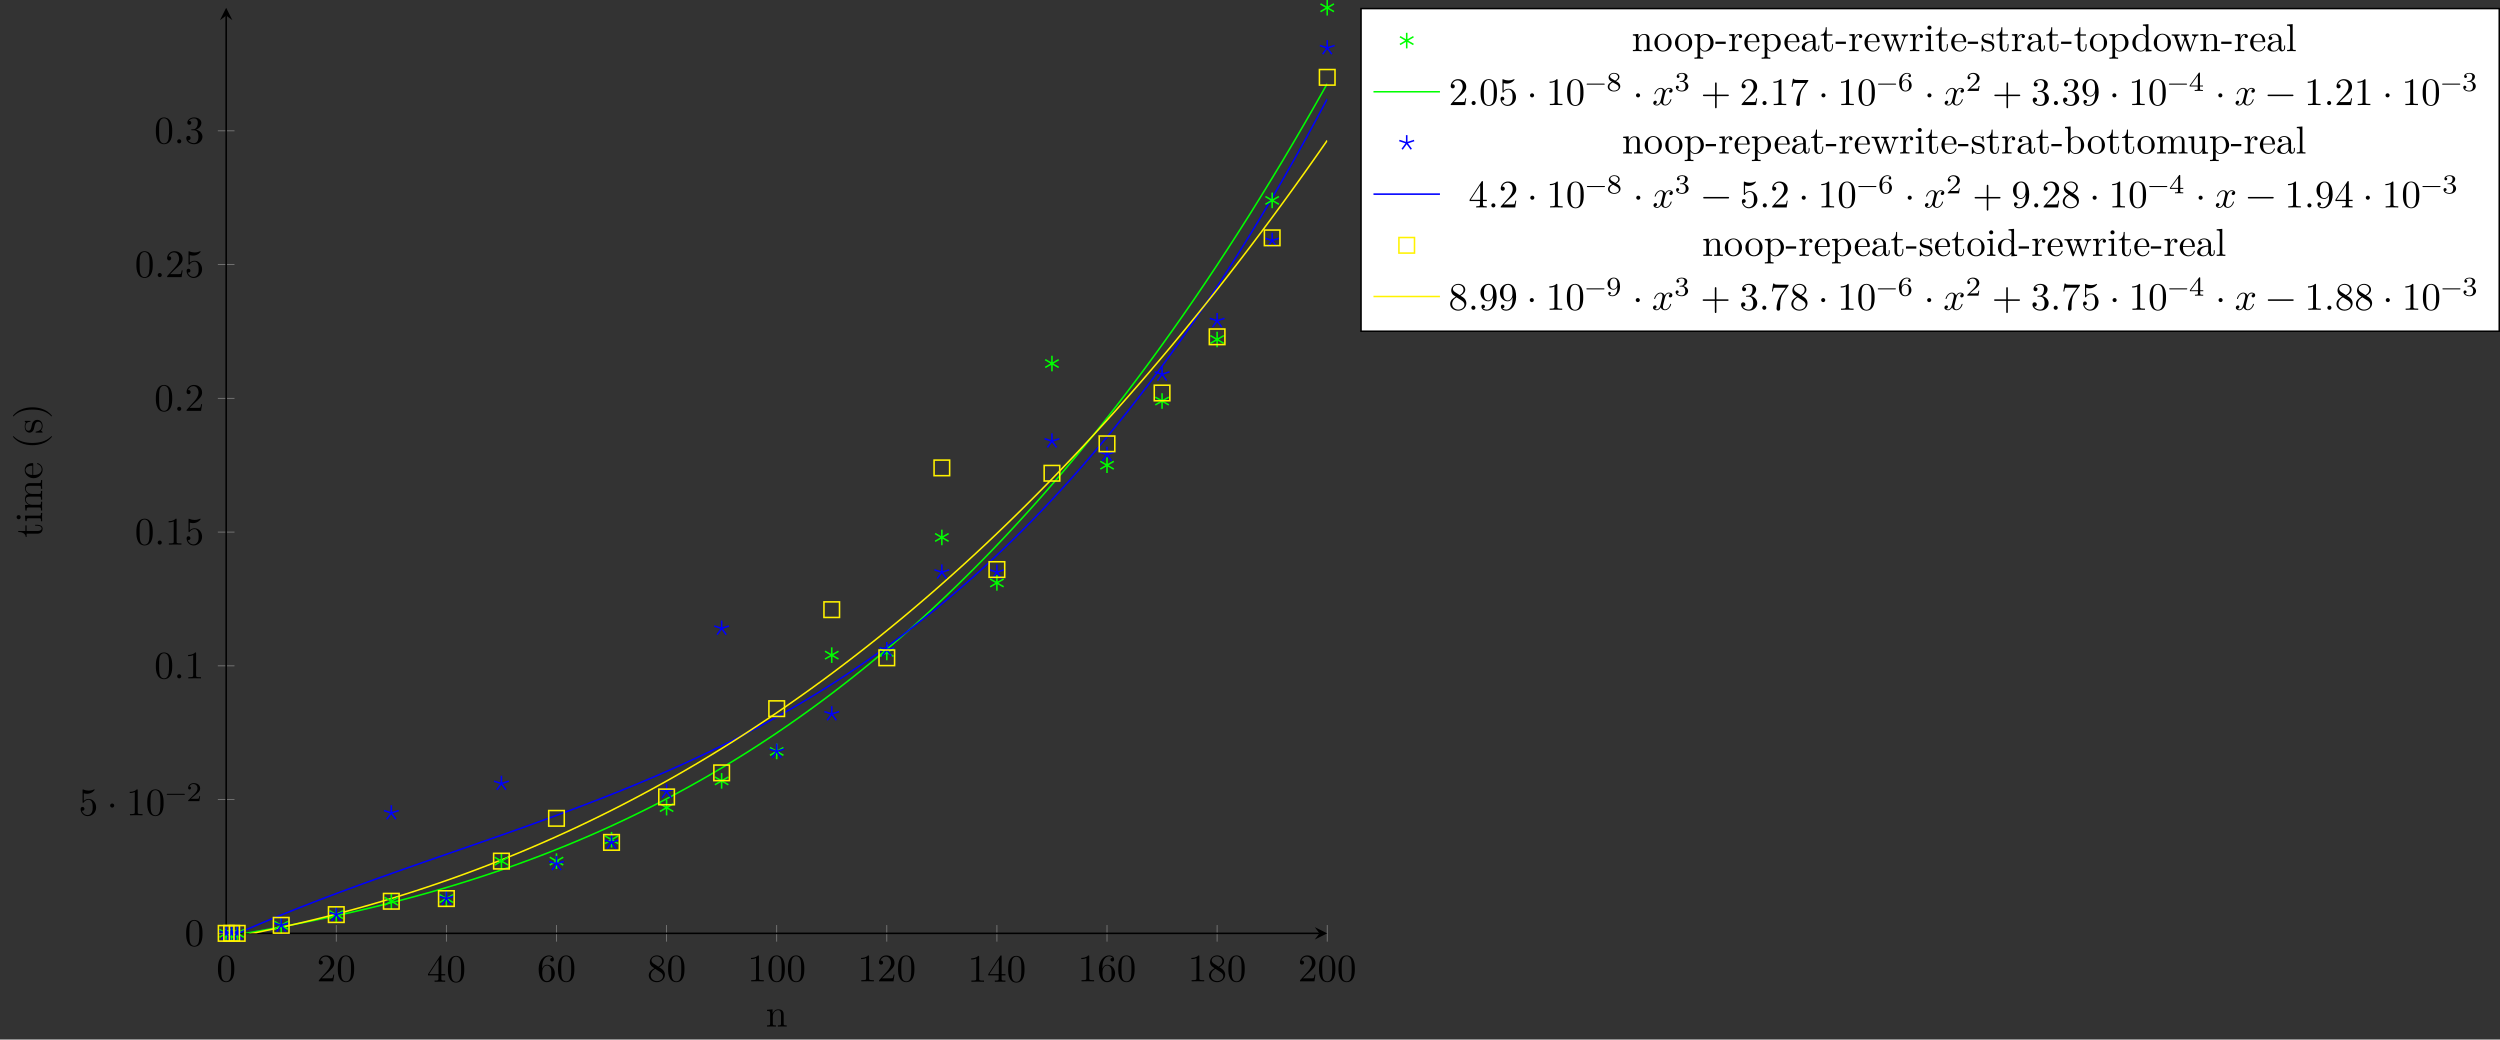 <?xml version="1.0" encoding="UTF-8"?>
<svg xmlns="http://www.w3.org/2000/svg" xmlns:xlink="http://www.w3.org/1999/xlink" width="639.604pt" height="265.963pt" viewBox="0 0 639.604 265.963" version="1.1">
<rect x="0" y="0" width="639.604" height="265.963" fill="#333333" stroke="none"/>
<defs>
<g>
<symbol overflow="visible" id="glyph0-0">
<path style="stroke:none;" d=""/>
</symbol>
<symbol overflow="visible" id="glyph0-1">
<path style="stroke:none;" d="M 4.578 -3.188 C 4.578 -3.984 4.531 -4.781 4.188 -5.516 C 3.734 -6.484 2.906 -6.641 2.5 -6.641 C 1.891 -6.641 1.172 -6.375 0.75 -5.453 C 0.438 -4.766 0.391 -3.984 0.391 -3.188 C 0.391 -2.438 0.422 -1.547 0.844 -0.781 C 1.266 0.016 2 0.219 2.484 0.219 C 3.016 0.219 3.781 0.016 4.219 -0.938 C 4.531 -1.625 4.578 -2.406 4.578 -3.188 Z M 3.766 -3.312 C 3.766 -2.562 3.766 -1.891 3.656 -1.25 C 3.5 -0.297 2.938 0 2.484 0 C 2.094 0 1.5 -0.25 1.328 -1.203 C 1.219 -1.797 1.219 -2.719 1.219 -3.312 C 1.219 -3.953 1.219 -4.609 1.297 -5.141 C 1.484 -6.328 2.234 -6.422 2.484 -6.422 C 2.812 -6.422 3.469 -6.234 3.656 -5.25 C 3.766 -4.688 3.766 -3.938 3.766 -3.312 Z M 3.766 -3.312 "/>
</symbol>
<symbol overflow="visible" id="glyph0-2">
<path style="stroke:none;" d="M 4.469 -1.734 L 4.234 -1.734 C 4.172 -1.438 4.109 -1 4 -0.844 C 3.938 -0.766 3.281 -0.766 3.062 -0.766 L 1.266 -0.766 L 2.328 -1.797 C 3.875 -3.172 4.469 -3.703 4.469 -4.703 C 4.469 -5.844 3.578 -6.641 2.359 -6.641 C 1.234 -6.641 0.5 -5.719 0.5 -4.828 C 0.5 -4.281 1 -4.281 1.031 -4.281 C 1.203 -4.281 1.547 -4.391 1.547 -4.812 C 1.547 -5.062 1.359 -5.328 1.016 -5.328 C 0.938 -5.328 0.922 -5.328 0.891 -5.312 C 1.109 -5.969 1.656 -6.328 2.234 -6.328 C 3.141 -6.328 3.562 -5.516 3.562 -4.703 C 3.562 -3.906 3.078 -3.125 2.516 -2.5 L 0.609 -0.375 C 0.5 -0.266 0.5 -0.234 0.5 0 L 4.203 0 Z M 4.469 -1.734 "/>
</symbol>
<symbol overflow="visible" id="glyph0-3">
<path style="stroke:none;" d="M 4.688 -1.641 L 4.688 -1.953 L 3.703 -1.953 L 3.703 -6.484 C 3.703 -6.688 3.703 -6.75 3.531 -6.75 C 3.453 -6.75 3.422 -6.75 3.344 -6.625 L 0.281 -1.953 L 0.281 -1.641 L 2.938 -1.641 L 2.938 -0.781 C 2.938 -0.422 2.906 -0.312 2.172 -0.312 L 1.969 -0.312 L 1.969 0 C 2.375 -0.031 2.891 -0.031 3.312 -0.031 C 3.734 -0.031 4.25 -0.031 4.672 0 L 4.672 -0.312 L 4.453 -0.312 C 3.719 -0.312 3.703 -0.422 3.703 -0.781 L 3.703 -1.641 Z M 2.984 -1.953 L 0.562 -1.953 L 2.984 -5.672 Z M 2.984 -1.953 "/>
</symbol>
<symbol overflow="visible" id="glyph0-4">
<path style="stroke:none;" d="M 4.562 -2.031 C 4.562 -3.297 3.672 -4.25 2.562 -4.25 C 1.891 -4.25 1.516 -3.75 1.312 -3.266 L 1.312 -3.516 C 1.312 -6.031 2.547 -6.391 3.062 -6.391 C 3.297 -6.391 3.719 -6.328 3.938 -5.984 C 3.781 -5.984 3.391 -5.984 3.391 -5.547 C 3.391 -5.234 3.625 -5.078 3.844 -5.078 C 4 -5.078 4.312 -5.172 4.312 -5.562 C 4.312 -6.156 3.875 -6.641 3.047 -6.641 C 1.766 -6.641 0.422 -5.359 0.422 -3.156 C 0.422 -0.484 1.578 0.219 2.5 0.219 C 3.609 0.219 4.562 -0.719 4.562 -2.031 Z M 3.656 -2.047 C 3.656 -1.562 3.656 -1.062 3.484 -0.703 C 3.188 -0.109 2.734 -0.062 2.5 -0.062 C 1.875 -0.062 1.578 -0.656 1.516 -0.812 C 1.328 -1.281 1.328 -2.078 1.328 -2.25 C 1.328 -3.031 1.656 -4.031 2.547 -4.031 C 2.719 -4.031 3.172 -4.031 3.484 -3.406 C 3.656 -3.047 3.656 -2.531 3.656 -2.047 Z M 3.656 -2.047 "/>
</symbol>
<symbol overflow="visible" id="glyph0-5">
<path style="stroke:none;" d="M 4.562 -1.672 C 4.562 -2.031 4.453 -2.484 4.062 -2.906 C 3.875 -3.109 3.719 -3.203 3.078 -3.609 C 3.797 -3.984 4.281 -4.5 4.281 -5.156 C 4.281 -6.078 3.406 -6.641 2.5 -6.641 C 1.5 -6.641 0.688 -5.906 0.688 -4.969 C 0.688 -4.797 0.703 -4.344 1.125 -3.875 C 1.234 -3.766 1.609 -3.516 1.859 -3.344 C 1.281 -3.047 0.422 -2.5 0.422 -1.5 C 0.422 -0.453 1.438 0.219 2.484 0.219 C 3.609 0.219 4.562 -0.609 4.562 -1.672 Z M 3.844 -5.156 C 3.844 -4.578 3.453 -4.109 2.859 -3.766 L 1.625 -4.562 C 1.172 -4.859 1.125 -5.188 1.125 -5.359 C 1.125 -5.969 1.781 -6.391 2.484 -6.391 C 3.203 -6.391 3.844 -5.875 3.844 -5.156 Z M 4.062 -1.312 C 4.062 -0.578 3.312 -0.062 2.5 -0.062 C 1.641 -0.062 0.922 -0.672 0.922 -1.5 C 0.922 -2.078 1.234 -2.719 2.078 -3.188 L 3.312 -2.406 C 3.594 -2.219 4.062 -1.922 4.062 -1.312 Z M 4.062 -1.312 "/>
</symbol>
<symbol overflow="visible" id="glyph0-6">
<path style="stroke:none;" d="M 4.172 0 L 4.172 -0.312 L 3.859 -0.312 C 2.953 -0.312 2.938 -0.422 2.938 -0.781 L 2.938 -6.375 C 2.938 -6.625 2.938 -6.641 2.703 -6.641 C 2.078 -6 1.203 -6 0.891 -6 L 0.891 -5.688 C 1.094 -5.688 1.672 -5.688 2.188 -5.953 L 2.188 -0.781 C 2.188 -0.422 2.156 -0.312 1.266 -0.312 L 0.953 -0.312 L 0.953 0 C 1.297 -0.031 2.156 -0.031 2.562 -0.031 C 2.953 -0.031 3.828 -0.031 4.172 0 Z M 4.172 0 "/>
</symbol>
<symbol overflow="visible" id="glyph0-7">
<path style="stroke:none;" d="M 4.469 -2 C 4.469 -3.188 3.656 -4.188 2.578 -4.188 C 2.109 -4.188 1.672 -4.031 1.312 -3.672 L 1.312 -5.625 C 1.516 -5.562 1.844 -5.5 2.156 -5.5 C 3.391 -5.5 4.094 -6.406 4.094 -6.531 C 4.094 -6.594 4.062 -6.641 3.984 -6.641 C 3.984 -6.641 3.953 -6.641 3.906 -6.609 C 3.703 -6.516 3.219 -6.312 2.547 -6.312 C 2.156 -6.312 1.688 -6.391 1.219 -6.594 C 1.141 -6.625 1.109 -6.625 1.109 -6.625 C 1 -6.625 1 -6.547 1 -6.391 L 1 -3.438 C 1 -3.266 1 -3.188 1.141 -3.188 C 1.219 -3.188 1.234 -3.203 1.281 -3.266 C 1.391 -3.422 1.75 -3.969 2.562 -3.969 C 3.078 -3.969 3.328 -3.516 3.406 -3.328 C 3.562 -2.953 3.594 -2.578 3.594 -2.078 C 3.594 -1.719 3.594 -1.125 3.344 -0.703 C 3.109 -0.312 2.734 -0.062 2.281 -0.062 C 1.562 -0.062 0.984 -0.594 0.812 -1.172 C 0.844 -1.172 0.875 -1.156 0.984 -1.156 C 1.312 -1.156 1.484 -1.406 1.484 -1.641 C 1.484 -1.891 1.312 -2.141 0.984 -2.141 C 0.844 -2.141 0.5 -2.062 0.5 -1.609 C 0.5 -0.75 1.188 0.219 2.297 0.219 C 3.453 0.219 4.469 -0.734 4.469 -2 Z M 4.469 -2 "/>
</symbol>
<symbol overflow="visible" id="glyph0-8">
<path style="stroke:none;" d="M 1.906 -2.5 C 1.906 -2.781 1.672 -3.016 1.391 -3.016 C 1.094 -3.016 0.859 -2.781 0.859 -2.5 C 0.859 -2.203 1.094 -1.969 1.391 -1.969 C 1.672 -1.969 1.906 -2.203 1.906 -2.5 Z M 1.906 -2.5 "/>
</symbol>
<symbol overflow="visible" id="glyph0-9">
<path style="stroke:none;" d="M 1.906 -0.531 C 1.906 -0.812 1.672 -1.062 1.391 -1.062 C 1.094 -1.062 0.859 -0.812 0.859 -0.531 C 0.859 -0.234 1.094 0 1.391 0 C 1.672 0 1.906 -0.234 1.906 -0.531 Z M 1.906 -0.531 "/>
</symbol>
<symbol overflow="visible" id="glyph0-10">
<path style="stroke:none;" d="M 4.562 -1.703 C 4.562 -2.516 3.922 -3.297 2.891 -3.516 C 3.703 -3.781 4.281 -4.469 4.281 -5.266 C 4.281 -6.078 3.406 -6.641 2.453 -6.641 C 1.453 -6.641 0.688 -6.047 0.688 -5.281 C 0.688 -4.953 0.906 -4.766 1.203 -4.766 C 1.5 -4.766 1.703 -4.984 1.703 -5.281 C 1.703 -5.766 1.234 -5.766 1.094 -5.766 C 1.391 -6.266 2.047 -6.391 2.406 -6.391 C 2.828 -6.391 3.375 -6.172 3.375 -5.281 C 3.375 -5.156 3.344 -4.578 3.094 -4.141 C 2.797 -3.656 2.453 -3.625 2.203 -3.625 C 2.125 -3.609 1.891 -3.594 1.812 -3.594 C 1.734 -3.578 1.672 -3.562 1.672 -3.469 C 1.672 -3.359 1.734 -3.359 1.906 -3.359 L 2.344 -3.359 C 3.156 -3.359 3.531 -2.688 3.531 -1.703 C 3.531 -0.344 2.844 -0.062 2.406 -0.062 C 1.969 -0.062 1.219 -0.234 0.875 -0.812 C 1.219 -0.766 1.531 -0.984 1.531 -1.359 C 1.531 -1.719 1.266 -1.922 0.984 -1.922 C 0.734 -1.922 0.422 -1.781 0.422 -1.344 C 0.422 -0.438 1.344 0.219 2.438 0.219 C 3.656 0.219 4.562 -0.688 4.562 -1.703 Z M 4.562 -1.703 "/>
</symbol>
<symbol overflow="visible" id="glyph0-11">
<path style="stroke:none;" d="M 5.25 -3.75 C 5.25 -4.266 4.672 -4.406 4.328 -4.406 C 3.75 -4.406 3.406 -3.875 3.281 -3.656 C 3.031 -4.312 2.5 -4.406 2.203 -4.406 C 1.172 -4.406 0.594 -3.125 0.594 -2.875 C 0.594 -2.766 0.719 -2.766 0.719 -2.766 C 0.797 -2.766 0.828 -2.797 0.844 -2.875 C 1.188 -3.938 1.844 -4.188 2.188 -4.188 C 2.375 -4.188 2.719 -4.094 2.719 -3.516 C 2.719 -3.203 2.547 -2.547 2.188 -1.141 C 2.031 -0.531 1.672 -0.109 1.234 -0.109 C 1.172 -0.109 0.953 -0.109 0.734 -0.234 C 0.984 -0.297 1.203 -0.5 1.203 -0.781 C 1.203 -1.047 0.984 -1.125 0.844 -1.125 C 0.531 -1.125 0.297 -0.875 0.297 -0.547 C 0.297 -0.094 0.781 0.109 1.219 0.109 C 1.891 0.109 2.25 -0.594 2.266 -0.641 C 2.391 -0.281 2.75 0.109 3.344 0.109 C 4.375 0.109 4.938 -1.172 4.938 -1.422 C 4.938 -1.531 4.859 -1.531 4.828 -1.531 C 4.734 -1.531 4.719 -1.484 4.688 -1.422 C 4.359 -0.344 3.688 -0.109 3.375 -0.109 C 2.984 -0.109 2.828 -0.422 2.828 -0.766 C 2.828 -0.984 2.875 -1.203 2.984 -1.641 L 3.328 -3.016 C 3.391 -3.266 3.625 -4.188 4.312 -4.188 C 4.359 -4.188 4.609 -4.188 4.812 -4.062 C 4.531 -4 4.344 -3.766 4.344 -3.516 C 4.344 -3.359 4.453 -3.172 4.719 -3.172 C 4.938 -3.172 5.25 -3.344 5.25 -3.75 Z M 5.25 -3.75 "/>
</symbol>
<symbol overflow="visible" id="glyph0-12">
<path style="stroke:none;" d="M 7.203 -2.5 C 7.203 -2.609 7.109 -2.688 7 -2.688 L 4.078 -2.688 L 4.078 -5.609 C 4.078 -5.719 3.984 -5.812 3.875 -5.812 C 3.766 -5.812 3.672 -5.719 3.672 -5.609 L 3.672 -2.688 L 0.75 -2.688 C 0.641 -2.688 0.562 -2.609 0.562 -2.5 C 0.562 -2.375 0.641 -2.297 0.75 -2.297 L 3.672 -2.297 L 3.672 0.625 C 3.672 0.734 3.766 0.828 3.875 0.828 C 3.984 0.828 4.078 0.734 4.078 0.625 L 4.078 -2.297 L 7 -2.297 C 7.109 -2.297 7.203 -2.375 7.203 -2.5 Z M 7.203 -2.5 "/>
</symbol>
<symbol overflow="visible" id="glyph0-13">
<path style="stroke:none;" d="M 4.828 -6.422 L 2.406 -6.422 C 1.203 -6.422 1.172 -6.547 1.141 -6.734 L 0.891 -6.734 L 0.562 -4.688 L 0.812 -4.688 C 0.844 -4.844 0.922 -5.469 1.062 -5.594 C 1.125 -5.656 1.906 -5.656 2.031 -5.656 L 4.094 -5.656 L 2.984 -4.078 C 2.078 -2.734 1.75 -1.344 1.75 -0.328 C 1.75 -0.234 1.75 0.219 2.219 0.219 C 2.672 0.219 2.672 -0.234 2.672 -0.328 L 2.672 -0.844 C 2.672 -1.391 2.703 -1.938 2.781 -2.469 C 2.828 -2.703 2.953 -3.562 3.406 -4.172 L 4.75 -6.078 C 4.828 -6.188 4.828 -6.203 4.828 -6.422 Z M 4.828 -6.422 "/>
</symbol>
<symbol overflow="visible" id="glyph0-14">
<path style="stroke:none;" d="M 4.562 -3.281 C 4.562 -5.969 3.406 -6.641 2.516 -6.641 C 1.969 -6.641 1.484 -6.453 1.062 -6.016 C 0.641 -5.562 0.422 -5.141 0.422 -4.391 C 0.422 -3.156 1.297 -2.172 2.406 -2.172 C 3.016 -2.172 3.422 -2.594 3.656 -3.172 L 3.656 -2.844 C 3.656 -0.516 2.625 -0.062 2.047 -0.062 C 1.875 -0.062 1.328 -0.078 1.062 -0.422 C 1.5 -0.422 1.578 -0.703 1.578 -0.875 C 1.578 -1.188 1.344 -1.328 1.125 -1.328 C 0.969 -1.328 0.672 -1.25 0.672 -0.859 C 0.672 -0.188 1.203 0.219 2.047 0.219 C 3.344 0.219 4.562 -1.141 4.562 -3.281 Z M 3.641 -4.203 C 3.641 -3.375 3.297 -2.406 2.422 -2.406 C 2.266 -2.406 1.797 -2.406 1.5 -3.031 C 1.312 -3.406 1.312 -3.891 1.312 -4.391 C 1.312 -4.922 1.312 -5.391 1.531 -5.766 C 1.797 -6.266 2.172 -6.391 2.516 -6.391 C 2.984 -6.391 3.312 -6.047 3.484 -5.609 C 3.594 -5.281 3.641 -4.656 3.641 -4.203 Z M 3.641 -4.203 "/>
</symbol>
<symbol overflow="visible" id="glyph0-15">
<path style="stroke:none;" d="M 7.203 -2.5 C 7.203 -2.609 7.109 -2.688 7 -2.688 L 0.75 -2.688 C 0.641 -2.688 0.562 -2.609 0.562 -2.5 C 0.562 -2.375 0.641 -2.297 0.75 -2.297 L 7 -2.297 C 7.109 -2.297 7.203 -2.375 7.203 -2.5 Z M 7.203 -2.5 "/>
</symbol>
<symbol overflow="visible" id="glyph1-0">
<path style="stroke:none;" d=""/>
</symbol>
<symbol overflow="visible" id="glyph1-1">
<path style="stroke:none;" d="M 5.031 -1.734 C 5.031 -1.812 4.969 -1.875 4.891 -1.875 L 0.531 -1.875 C 0.453 -1.875 0.391 -1.812 0.391 -1.734 C 0.391 -1.672 0.453 -1.609 0.531 -1.609 L 4.891 -1.609 C 4.969 -1.609 5.031 -1.672 5.031 -1.734 Z M 5.031 -1.734 "/>
</symbol>
<symbol overflow="visible" id="glyph1-2">
<path style="stroke:none;" d="M 3.516 -1.266 L 3.281 -1.266 C 3.266 -1.109 3.188 -0.703 3.094 -0.641 C 3.047 -0.594 2.516 -0.594 2.406 -0.594 L 1.125 -0.594 C 1.859 -1.234 2.109 -1.438 2.516 -1.766 C 3.031 -2.172 3.516 -2.609 3.516 -3.266 C 3.516 -4.109 2.781 -4.625 1.891 -4.625 C 1.031 -4.625 0.438 -4.016 0.438 -3.375 C 0.438 -3.031 0.734 -2.984 0.812 -2.984 C 0.969 -2.984 1.172 -3.109 1.172 -3.359 C 1.172 -3.484 1.125 -3.734 0.766 -3.734 C 0.984 -4.219 1.453 -4.375 1.781 -4.375 C 2.484 -4.375 2.844 -3.828 2.844 -3.266 C 2.844 -2.656 2.406 -2.188 2.188 -1.938 L 0.516 -0.266 C 0.438 -0.203 0.438 -0.188 0.438 0 L 3.312 0 Z M 3.516 -1.266 "/>
</symbol>
<symbol overflow="visible" id="glyph1-3">
<path style="stroke:none;" d="M 3.578 -1.172 C 3.578 -1.641 3.312 -2.031 2.906 -2.266 L 2.469 -2.516 C 3.016 -2.781 3.359 -3.109 3.359 -3.594 C 3.359 -4.266 2.656 -4.625 1.984 -4.625 C 1.219 -4.625 0.594 -4.125 0.594 -3.469 C 0.594 -3.141 0.75 -2.906 0.875 -2.766 C 1 -2.609 1.047 -2.578 1.453 -2.344 C 1.062 -2.172 0.375 -1.797 0.375 -1.062 C 0.375 -0.297 1.172 0.141 1.969 0.141 C 2.859 0.141 3.578 -0.422 3.578 -1.172 Z M 3 -3.594 C 3 -2.969 2.266 -2.656 2.266 -2.656 C 2.266 -2.656 2.234 -2.656 2.188 -2.688 L 1.344 -3.172 C 1.156 -3.281 0.969 -3.469 0.969 -3.734 C 0.969 -4.172 1.469 -4.422 1.969 -4.422 C 2.516 -4.422 3 -4.078 3 -3.594 Z M 3.156 -0.938 C 3.156 -0.406 2.578 -0.078 1.984 -0.078 C 1.344 -0.078 0.797 -0.5 0.797 -1.062 C 0.797 -1.578 1.172 -1.984 1.672 -2.203 C 2.062 -1.984 2.078 -1.984 2.641 -1.656 C 2.812 -1.547 3.156 -1.344 3.156 -0.938 Z M 3.156 -0.938 "/>
</symbol>
<symbol overflow="visible" id="glyph1-4">
<path style="stroke:none;" d="M 3.578 -1.203 C 3.578 -1.75 3.141 -2.297 2.375 -2.453 C 3.094 -2.719 3.359 -3.234 3.359 -3.672 C 3.359 -4.219 2.734 -4.625 1.953 -4.625 C 1.188 -4.625 0.594 -4.25 0.594 -3.688 C 0.594 -3.453 0.75 -3.328 0.953 -3.328 C 1.172 -3.328 1.312 -3.484 1.312 -3.672 C 1.312 -3.875 1.172 -4.031 0.953 -4.047 C 1.203 -4.344 1.672 -4.422 1.938 -4.422 C 2.25 -4.422 2.688 -4.266 2.688 -3.672 C 2.688 -3.375 2.594 -3.047 2.406 -2.844 C 2.188 -2.578 1.984 -2.562 1.641 -2.531 C 1.469 -2.516 1.453 -2.516 1.422 -2.516 C 1.422 -2.516 1.344 -2.5 1.344 -2.422 C 1.344 -2.328 1.406 -2.328 1.531 -2.328 L 1.906 -2.328 C 2.453 -2.328 2.844 -1.953 2.844 -1.203 C 2.844 -0.344 2.328 -0.078 1.938 -0.078 C 1.656 -0.078 1.031 -0.156 0.75 -0.578 C 1.078 -0.578 1.156 -0.812 1.156 -0.969 C 1.156 -1.188 0.984 -1.344 0.766 -1.344 C 0.578 -1.344 0.375 -1.219 0.375 -0.938 C 0.375 -0.281 1.094 0.141 1.938 0.141 C 2.906 0.141 3.578 -0.516 3.578 -1.203 Z M 3.578 -1.203 "/>
</symbol>
<symbol overflow="visible" id="glyph1-5">
<path style="stroke:none;" d="M 3.578 -1.422 C 3.578 -2.312 2.875 -2.969 2.062 -2.969 C 1.5 -2.969 1.203 -2.594 1.047 -2.281 C 1.047 -2.844 1.094 -3.359 1.359 -3.797 C 1.594 -4.172 1.969 -4.422 2.422 -4.422 C 2.625 -4.422 2.906 -4.375 3.047 -4.188 C 2.875 -4.172 2.719 -4.047 2.719 -3.844 C 2.719 -3.672 2.844 -3.516 3.047 -3.516 C 3.266 -3.516 3.391 -3.656 3.391 -3.859 C 3.391 -4.266 3.094 -4.625 2.406 -4.625 C 1.406 -4.625 0.375 -3.703 0.375 -2.203 C 0.375 -0.406 1.219 0.141 2 0.141 C 2.844 0.141 3.578 -0.516 3.578 -1.422 Z M 2.906 -1.422 C 2.906 -1.031 2.906 -0.734 2.719 -0.453 C 2.562 -0.219 2.328 -0.078 2 -0.078 C 1.641 -0.078 1.375 -0.281 1.219 -0.594 C 1.125 -0.797 1.062 -1.156 1.062 -1.562 C 1.062 -2.25 1.469 -2.766 2.031 -2.766 C 2.344 -2.766 2.562 -2.641 2.734 -2.391 C 2.906 -2.125 2.906 -1.828 2.906 -1.422 Z M 2.906 -1.422 "/>
</symbol>
<symbol overflow="visible" id="glyph1-6">
<path style="stroke:none;" d="M 3.688 -1.141 L 3.688 -1.391 L 2.906 -1.391 L 2.906 -4.5 C 2.906 -4.641 2.906 -4.703 2.766 -4.703 C 2.672 -4.703 2.641 -4.703 2.578 -4.594 L 0.266 -1.391 L 0.266 -1.141 L 2.328 -1.141 L 2.328 -0.578 C 2.328 -0.328 2.328 -0.25 1.75 -0.25 L 1.562 -0.25 L 1.562 0 L 2.609 -0.031 L 3.672 0 L 3.672 -0.25 L 3.484 -0.25 C 2.906 -0.25 2.906 -0.328 2.906 -0.578 L 2.906 -1.141 Z M 2.375 -1.391 L 0.531 -1.391 L 2.375 -3.938 Z M 2.375 -1.391 "/>
</symbol>
<symbol overflow="visible" id="glyph1-7">
<path style="stroke:none;" d="M 3.578 -2.297 C 3.578 -4.016 2.812 -4.625 2 -4.625 C 1.766 -4.625 1.297 -4.594 0.891 -4.203 C 0.656 -3.969 0.375 -3.703 0.375 -3.078 C 0.375 -2.188 1.078 -1.531 1.891 -1.531 C 2.453 -1.531 2.75 -1.906 2.906 -2.219 L 2.906 -2.078 C 2.906 -0.344 2.062 -0.078 1.641 -0.078 C 1.484 -0.078 1.109 -0.094 0.922 -0.312 C 1.219 -0.344 1.234 -0.578 1.234 -0.641 C 1.234 -0.812 1.109 -0.969 0.906 -0.969 C 0.703 -0.969 0.578 -0.828 0.578 -0.625 C 0.578 -0.156 0.969 0.141 1.641 0.141 C 2.641 0.141 3.578 -0.797 3.578 -2.297 Z M 2.891 -3 C 2.891 -2.094 2.375 -1.734 1.938 -1.734 C 1.656 -1.734 1.406 -1.812 1.203 -2.141 C 1.047 -2.391 1.047 -2.688 1.047 -3.078 C 1.047 -3.484 1.047 -3.75 1.25 -4.031 C 1.422 -4.281 1.641 -4.422 2 -4.422 C 2.359 -4.422 2.578 -4.203 2.688 -4.016 C 2.875 -3.734 2.891 -3.234 2.891 -3 Z M 2.891 -3 "/>
</symbol>
<symbol overflow="visible" id="glyph2-0">
<path style="stroke:none;" d=""/>
</symbol>
<symbol overflow="visible" id="glyph2-1">
<path style="stroke:none;" d="M 5.328 0 L 5.328 -0.312 C 4.812 -0.312 4.562 -0.312 4.562 -0.609 L 4.562 -2.516 C 4.562 -3.375 4.562 -3.672 4.25 -4.031 C 4.109 -4.203 3.781 -4.406 3.203 -4.406 C 2.469 -4.406 2 -3.984 1.719 -3.359 L 1.719 -4.406 L 0.312 -4.297 L 0.312 -3.984 C 1.016 -3.984 1.094 -3.922 1.094 -3.422 L 1.094 -0.75 C 1.094 -0.312 0.984 -0.312 0.312 -0.312 L 0.312 0 L 1.453 -0.031 L 2.562 0 L 2.562 -0.312 C 1.891 -0.312 1.781 -0.312 1.781 -0.75 L 1.781 -2.594 C 1.781 -3.625 2.5 -4.188 3.125 -4.188 C 3.766 -4.188 3.875 -3.656 3.875 -3.078 L 3.875 -0.75 C 3.875 -0.312 3.766 -0.312 3.094 -0.312 L 3.094 0 L 4.219 -0.031 Z M 5.328 0 "/>
</symbol>
<symbol overflow="visible" id="glyph2-2">
<path style="stroke:none;" d="M 4.688 -2.141 C 4.688 -3.406 3.703 -4.469 2.5 -4.469 C 1.25 -4.469 0.281 -3.375 0.281 -2.141 C 0.281 -0.844 1.312 0.109 2.484 0.109 C 3.688 0.109 4.688 -0.875 4.688 -2.141 Z M 3.875 -2.219 C 3.875 -1.859 3.875 -1.312 3.656 -0.875 C 3.422 -0.422 2.984 -0.141 2.5 -0.141 C 2.062 -0.141 1.625 -0.344 1.359 -0.812 C 1.109 -1.25 1.109 -1.859 1.109 -2.219 C 1.109 -2.609 1.109 -3.141 1.344 -3.578 C 1.609 -4.031 2.078 -4.25 2.484 -4.25 C 2.922 -4.25 3.344 -4.031 3.609 -3.594 C 3.875 -3.172 3.875 -2.594 3.875 -2.219 Z M 3.875 -2.219 "/>
</symbol>
<symbol overflow="visible" id="glyph2-3">
<path style="stroke:none;" d="M 5.188 -2.156 C 5.188 -3.422 4.234 -4.406 3.109 -4.406 C 2.328 -4.406 1.906 -3.969 1.719 -3.75 L 1.719 -4.406 L 0.281 -4.297 L 0.281 -3.984 C 0.984 -3.984 1.062 -3.922 1.062 -3.484 L 1.062 1.172 C 1.062 1.625 0.953 1.625 0.281 1.625 L 0.281 1.938 L 1.391 1.906 L 2.516 1.938 L 2.516 1.625 C 1.859 1.625 1.75 1.625 1.75 1.172 L 1.75 -0.594 C 1.797 -0.422 2.219 0.109 2.969 0.109 C 4.156 0.109 5.188 -0.875 5.188 -2.156 Z M 4.359 -2.156 C 4.359 -0.953 3.672 -0.109 2.938 -0.109 C 2.531 -0.109 2.156 -0.312 1.891 -0.719 C 1.75 -0.922 1.75 -0.938 1.75 -1.141 L 1.75 -3.359 C 2.031 -3.875 2.516 -4.156 3.031 -4.156 C 3.766 -4.156 4.359 -3.281 4.359 -2.156 Z M 4.359 -2.156 "/>
</symbol>
<symbol overflow="visible" id="glyph2-4">
<path style="stroke:none;" d="M 2.75 -1.859 L 2.75 -2.438 L 0.109 -2.438 L 0.109 -1.859 Z M 2.75 -1.859 "/>
</symbol>
<symbol overflow="visible" id="glyph2-5">
<path style="stroke:none;" d="M 3.625 -3.797 C 3.625 -4.109 3.312 -4.406 2.891 -4.406 C 2.156 -4.406 1.797 -3.734 1.672 -3.312 L 1.672 -4.406 L 0.281 -4.297 L 0.281 -3.984 C 0.984 -3.984 1.062 -3.922 1.062 -3.422 L 1.062 -0.75 C 1.062 -0.312 0.953 -0.312 0.281 -0.312 L 0.281 0 L 1.422 -0.031 C 1.812 -0.031 2.281 -0.031 2.688 0 L 2.688 -0.312 L 2.469 -0.312 C 1.734 -0.312 1.719 -0.422 1.719 -0.781 L 1.719 -2.312 C 1.719 -3.297 2.141 -4.188 2.891 -4.188 C 2.953 -4.188 2.984 -4.188 3 -4.172 C 2.969 -4.172 2.766 -4.047 2.766 -3.781 C 2.766 -3.516 2.984 -3.359 3.203 -3.359 C 3.375 -3.359 3.625 -3.484 3.625 -3.797 Z M 3.625 -3.797 "/>
</symbol>
<symbol overflow="visible" id="glyph2-6">
<path style="stroke:none;" d="M 4.141 -1.188 C 4.141 -1.281 4.062 -1.312 4 -1.312 C 3.922 -1.312 3.891 -1.25 3.875 -1.172 C 3.531 -0.141 2.625 -0.141 2.531 -0.141 C 2.031 -0.141 1.641 -0.438 1.406 -0.812 C 1.109 -1.281 1.109 -1.938 1.109 -2.297 L 3.891 -2.297 C 4.109 -2.297 4.141 -2.297 4.141 -2.516 C 4.141 -3.5 3.594 -4.469 2.359 -4.469 C 1.203 -4.469 0.281 -3.438 0.281 -2.188 C 0.281 -0.859 1.328 0.109 2.469 0.109 C 3.688 0.109 4.141 -1 4.141 -1.188 Z M 3.484 -2.516 L 1.109 -2.516 C 1.172 -4 2.016 -4.25 2.359 -4.25 C 3.375 -4.25 3.484 -2.906 3.484 -2.516 Z M 3.484 -2.516 "/>
</symbol>
<symbol overflow="visible" id="glyph2-7">
<path style="stroke:none;" d="M 4.812 -0.891 L 4.812 -1.453 L 4.562 -1.453 L 4.562 -0.891 C 4.562 -0.312 4.312 -0.25 4.203 -0.25 C 3.875 -0.25 3.844 -0.703 3.844 -0.75 L 3.844 -2.734 C 3.844 -3.156 3.844 -3.547 3.484 -3.922 C 3.094 -4.312 2.594 -4.469 2.109 -4.469 C 1.297 -4.469 0.609 -4 0.609 -3.344 C 0.609 -3.047 0.812 -2.875 1.062 -2.875 C 1.344 -2.875 1.531 -3.078 1.531 -3.328 C 1.531 -3.453 1.469 -3.781 1.016 -3.781 C 1.281 -4.141 1.781 -4.25 2.094 -4.25 C 2.578 -4.25 3.156 -3.859 3.156 -2.969 L 3.156 -2.609 C 2.641 -2.578 1.938 -2.547 1.312 -2.25 C 0.562 -1.906 0.312 -1.391 0.312 -0.953 C 0.312 -0.141 1.281 0.109 1.906 0.109 C 2.578 0.109 3.031 -0.297 3.219 -0.75 C 3.266 -0.359 3.531 0.062 4 0.062 C 4.203 0.062 4.812 -0.078 4.812 -0.891 Z M 3.156 -1.391 C 3.156 -0.453 2.438 -0.109 1.984 -0.109 C 1.5 -0.109 1.094 -0.453 1.094 -0.953 C 1.094 -1.5 1.5 -2.328 3.156 -2.391 Z M 3.156 -1.391 "/>
</symbol>
<symbol overflow="visible" id="glyph2-8">
<path style="stroke:none;" d="M 3.312 -1.234 L 3.312 -1.797 L 3.062 -1.797 L 3.062 -1.25 C 3.062 -0.516 2.766 -0.141 2.391 -0.141 C 1.719 -0.141 1.719 -1.047 1.719 -1.219 L 1.719 -3.984 L 3.156 -3.984 L 3.156 -4.297 L 1.719 -4.297 L 1.719 -6.125 L 1.469 -6.125 C 1.469 -5.312 1.172 -4.25 0.188 -4.203 L 0.188 -3.984 L 1.031 -3.984 L 1.031 -1.234 C 1.031 -0.016 1.969 0.109 2.328 0.109 C 3.031 0.109 3.312 -0.594 3.312 -1.234 Z M 3.312 -1.234 "/>
</symbol>
<symbol overflow="visible" id="glyph2-9">
<path style="stroke:none;" d="M 7.016 -3.984 L 7.016 -4.297 C 6.781 -4.281 6.5 -4.266 6.281 -4.266 L 5.359 -4.297 L 5.359 -3.984 C 5.719 -3.984 5.938 -3.797 5.938 -3.516 C 5.938 -3.453 5.938 -3.422 5.875 -3.297 L 4.969 -0.75 L 3.984 -3.531 C 3.953 -3.656 3.938 -3.672 3.938 -3.719 C 3.938 -3.984 4.328 -3.984 4.531 -3.984 L 4.531 -4.297 L 3.484 -4.266 C 3.188 -4.266 2.906 -4.281 2.609 -4.297 L 2.609 -3.984 C 2.969 -3.984 3.125 -3.969 3.234 -3.844 C 3.281 -3.781 3.391 -3.484 3.453 -3.297 L 2.609 -0.875 L 1.656 -3.531 C 1.609 -3.656 1.609 -3.672 1.609 -3.719 C 1.609 -3.984 2 -3.984 2.188 -3.984 L 2.188 -4.297 L 1.109 -4.266 L 0.172 -4.297 L 0.172 -3.984 C 0.672 -3.984 0.797 -3.953 0.922 -3.641 L 2.172 -0.109 C 2.219 0.031 2.25 0.109 2.375 0.109 C 2.516 0.109 2.531 0.047 2.578 -0.094 L 3.594 -2.906 L 4.609 -0.078 C 4.641 0.031 4.672 0.109 4.812 0.109 C 4.938 0.109 4.969 0.016 5 -0.078 L 6.172 -3.344 C 6.344 -3.844 6.656 -3.984 7.016 -3.984 Z M 7.016 -3.984 "/>
</symbol>
<symbol overflow="visible" id="glyph2-10">
<path style="stroke:none;" d="M 2.469 0 L 2.469 -0.312 C 1.797 -0.312 1.766 -0.359 1.766 -0.75 L 1.766 -4.406 L 0.375 -4.297 L 0.375 -3.984 C 1.016 -3.984 1.109 -3.922 1.109 -3.438 L 1.109 -0.75 C 1.109 -0.312 1 -0.312 0.328 -0.312 L 0.328 0 L 1.422 -0.031 C 1.781 -0.031 2.125 -0.016 2.469 0 Z M 1.906 -6.016 C 1.906 -6.297 1.688 -6.547 1.391 -6.547 C 1.047 -6.547 0.844 -6.266 0.844 -6.016 C 0.844 -5.75 1.078 -5.5 1.375 -5.5 C 1.719 -5.5 1.906 -5.766 1.906 -6.016 Z M 1.906 -6.016 "/>
</symbol>
<symbol overflow="visible" id="glyph2-11">
<path style="stroke:none;" d="M 3.594 -1.281 C 3.594 -1.797 3.297 -2.109 3.172 -2.219 C 2.844 -2.547 2.453 -2.625 2.031 -2.703 C 1.469 -2.812 0.812 -2.938 0.812 -3.516 C 0.812 -3.875 1.062 -4.281 1.922 -4.281 C 3.016 -4.281 3.078 -3.375 3.094 -3.078 C 3.094 -2.984 3.203 -2.984 3.203 -2.984 C 3.344 -2.984 3.344 -3.031 3.344 -3.219 L 3.344 -4.234 C 3.344 -4.391 3.344 -4.469 3.234 -4.469 C 3.188 -4.469 3.156 -4.469 3.031 -4.344 C 3 -4.312 2.906 -4.219 2.859 -4.188 C 2.484 -4.469 2.078 -4.469 1.922 -4.469 C 0.703 -4.469 0.328 -3.797 0.328 -3.234 C 0.328 -2.891 0.484 -2.609 0.75 -2.391 C 1.078 -2.141 1.359 -2.078 2.078 -1.938 C 2.297 -1.891 3.109 -1.734 3.109 -1.016 C 3.109 -0.516 2.766 -0.109 1.984 -0.109 C 1.141 -0.109 0.781 -0.672 0.594 -1.531 C 0.562 -1.656 0.562 -1.688 0.453 -1.688 C 0.328 -1.688 0.328 -1.625 0.328 -1.453 L 0.328 -0.125 C 0.328 0.047 0.328 0.109 0.438 0.109 C 0.484 0.109 0.5 0.094 0.688 -0.094 C 0.703 -0.109 0.703 -0.125 0.891 -0.312 C 1.328 0.094 1.781 0.109 1.984 0.109 C 3.125 0.109 3.594 -0.562 3.594 -1.281 Z M 3.594 -1.281 "/>
</symbol>
<symbol overflow="visible" id="glyph2-12">
<path style="stroke:none;" d="M 5.25 0 L 5.25 -0.312 C 4.562 -0.312 4.469 -0.375 4.469 -0.875 L 4.469 -6.922 L 3.047 -6.812 L 3.047 -6.5 C 3.734 -6.5 3.812 -6.438 3.812 -5.938 L 3.812 -3.781 C 3.531 -4.141 3.094 -4.406 2.562 -4.406 C 1.391 -4.406 0.344 -3.422 0.344 -2.141 C 0.344 -0.875 1.312 0.109 2.453 0.109 C 3.094 0.109 3.531 -0.234 3.781 -0.547 L 3.781 0.109 Z M 3.781 -1.172 C 3.781 -1 3.781 -0.984 3.672 -0.812 C 3.375 -0.328 2.938 -0.109 2.5 -0.109 C 2.047 -0.109 1.688 -0.375 1.453 -0.75 C 1.203 -1.156 1.172 -1.719 1.172 -2.141 C 1.172 -2.5 1.188 -3.094 1.469 -3.547 C 1.688 -3.859 2.062 -4.188 2.609 -4.188 C 2.953 -4.188 3.375 -4.031 3.672 -3.594 C 3.781 -3.422 3.781 -3.406 3.781 -3.219 Z M 3.781 -1.172 "/>
</symbol>
<symbol overflow="visible" id="glyph2-13">
<path style="stroke:none;" d="M 2.547 0 L 2.547 -0.312 C 1.875 -0.312 1.766 -0.312 1.766 -0.75 L 1.766 -6.922 L 0.328 -6.812 L 0.328 -6.5 C 1.031 -6.5 1.109 -6.438 1.109 -5.938 L 1.109 -0.75 C 1.109 -0.312 1 -0.312 0.328 -0.312 L 0.328 0 L 1.438 -0.031 Z M 2.547 0 "/>
</symbol>
<symbol overflow="visible" id="glyph2-14">
<path style="stroke:none;" d="M 5.188 -2.156 C 5.188 -3.422 4.219 -4.406 3.078 -4.406 C 2.297 -4.406 1.875 -3.938 1.719 -3.766 L 1.719 -6.922 L 0.281 -6.812 L 0.281 -6.5 C 0.984 -6.5 1.062 -6.438 1.062 -5.938 L 1.062 0 L 1.312 0 L 1.672 -0.625 C 1.812 -0.391 2.234 0.109 2.969 0.109 C 4.156 0.109 5.188 -0.875 5.188 -2.156 Z M 4.359 -2.156 C 4.359 -1.797 4.344 -1.203 4.062 -0.75 C 3.844 -0.438 3.469 -0.109 2.938 -0.109 C 2.484 -0.109 2.125 -0.344 1.891 -0.719 C 1.75 -0.922 1.75 -0.953 1.75 -1.141 L 1.75 -3.188 C 1.75 -3.375 1.75 -3.391 1.859 -3.547 C 2.25 -4.109 2.797 -4.188 3.031 -4.188 C 3.484 -4.188 3.844 -3.922 4.078 -3.547 C 4.344 -3.141 4.359 -2.578 4.359 -2.156 Z M 4.359 -2.156 "/>
</symbol>
<symbol overflow="visible" id="glyph2-15">
<path style="stroke:none;" d="M 8.109 0 L 8.109 -0.312 C 7.594 -0.312 7.344 -0.312 7.328 -0.609 L 7.328 -2.516 C 7.328 -3.375 7.328 -3.672 7.016 -4.031 C 6.875 -4.203 6.547 -4.406 5.969 -4.406 C 5.141 -4.406 4.688 -3.812 4.531 -3.422 C 4.391 -4.297 3.656 -4.406 3.203 -4.406 C 2.469 -4.406 2 -3.984 1.719 -3.359 L 1.719 -4.406 L 0.312 -4.297 L 0.312 -3.984 C 1.016 -3.984 1.094 -3.922 1.094 -3.422 L 1.094 -0.75 C 1.094 -0.312 0.984 -0.312 0.312 -0.312 L 0.312 0 L 1.453 -0.031 L 2.562 0 L 2.562 -0.312 C 1.891 -0.312 1.781 -0.312 1.781 -0.75 L 1.781 -2.594 C 1.781 -3.625 2.5 -4.188 3.125 -4.188 C 3.766 -4.188 3.875 -3.656 3.875 -3.078 L 3.875 -0.75 C 3.875 -0.312 3.766 -0.312 3.094 -0.312 L 3.094 0 L 4.219 -0.031 L 5.328 0 L 5.328 -0.312 C 4.672 -0.312 4.562 -0.312 4.562 -0.75 L 4.562 -2.594 C 4.562 -3.625 5.266 -4.188 5.906 -4.188 C 6.531 -4.188 6.641 -3.656 6.641 -3.078 L 6.641 -0.75 C 6.641 -0.312 6.531 -0.312 5.859 -0.312 L 5.859 0 L 6.984 -0.031 Z M 8.109 0 "/>
</symbol>
<symbol overflow="visible" id="glyph2-16">
<path style="stroke:none;" d="M 5.328 0 L 5.328 -0.312 C 4.641 -0.312 4.562 -0.375 4.562 -0.875 L 4.562 -4.406 L 3.094 -4.297 L 3.094 -3.984 C 3.781 -3.984 3.875 -3.922 3.875 -3.422 L 3.875 -1.656 C 3.875 -0.781 3.391 -0.109 2.656 -0.109 C 1.828 -0.109 1.781 -0.578 1.781 -1.094 L 1.781 -4.406 L 0.312 -4.297 L 0.312 -3.984 C 1.094 -3.984 1.094 -3.953 1.094 -3.078 L 1.094 -1.578 C 1.094 -0.797 1.094 0.109 2.609 0.109 C 3.172 0.109 3.609 -0.172 3.891 -0.781 L 3.891 0.109 Z M 5.328 0 "/>
</symbol>
<symbol overflow="visible" id="glyph3-0">
<path style="stroke:none;" d=""/>
</symbol>
<symbol overflow="visible" id="glyph3-1">
<path style="stroke:none;" d="M -1.234 -3.312 L -1.797 -3.312 L -1.797 -3.062 L -1.25 -3.062 C -0.516 -3.062 -0.141 -2.766 -0.141 -2.391 C -0.141 -1.719 -1.047 -1.719 -1.219 -1.719 L -3.984 -1.719 L -3.984 -3.156 L -4.297 -3.156 L -4.297 -1.719 L -6.125 -1.719 L -6.125 -1.469 C -5.312 -1.469 -4.25 -1.172 -4.203 -0.188 L -3.984 -0.188 L -3.984 -1.031 L -1.234 -1.031 C -0.016 -1.031 0.109 -1.969 0.109 -2.328 C 0.109 -3.031 -0.594 -3.312 -1.234 -3.312 Z M -1.234 -3.312 "/>
</symbol>
<symbol overflow="visible" id="glyph3-2">
<path style="stroke:none;" d="M 0 -2.469 L -0.312 -2.469 C -0.312 -1.797 -0.359 -1.766 -0.75 -1.766 L -4.406 -1.766 L -4.297 -0.375 L -3.984 -0.375 C -3.984 -1.016 -3.922 -1.109 -3.438 -1.109 L -0.75 -1.109 C -0.312 -1.109 -0.312 -1 -0.312 -0.328 L 0 -0.328 L -0.031 -1.422 C -0.031 -1.781 -0.016 -2.125 0 -2.469 Z M -6.016 -1.906 C -6.297 -1.906 -6.547 -1.688 -6.547 -1.391 C -6.547 -1.047 -6.266 -0.844 -6.016 -0.844 C -5.75 -0.844 -5.5 -1.078 -5.5 -1.375 C -5.5 -1.719 -5.766 -1.906 -6.016 -1.906 Z M -6.016 -1.906 "/>
</symbol>
<symbol overflow="visible" id="glyph3-3">
<path style="stroke:none;" d="M 0 -8.109 L -0.312 -8.109 C -0.312 -7.594 -0.312 -7.344 -0.609 -7.328 L -2.516 -7.328 C -3.375 -7.328 -3.672 -7.328 -4.031 -7.016 C -4.203 -6.875 -4.406 -6.547 -4.406 -5.969 C -4.406 -5.141 -3.812 -4.688 -3.422 -4.531 C -4.297 -4.391 -4.406 -3.656 -4.406 -3.203 C -4.406 -2.469 -3.984 -2 -3.359 -1.719 L -4.406 -1.719 L -4.297 -0.312 L -3.984 -0.312 C -3.984 -1.016 -3.922 -1.094 -3.422 -1.094 L -0.75 -1.094 C -0.312 -1.094 -0.312 -0.984 -0.312 -0.312 L 0 -0.312 L -0.031 -1.453 L 0 -2.562 L -0.312 -2.562 C -0.312 -1.891 -0.312 -1.781 -0.75 -1.781 L -2.594 -1.781 C -3.625 -1.781 -4.188 -2.5 -4.188 -3.125 C -4.188 -3.766 -3.656 -3.875 -3.078 -3.875 L -0.75 -3.875 C -0.312 -3.875 -0.312 -3.766 -0.312 -3.094 L 0 -3.094 L -0.031 -4.219 L 0 -5.328 L -0.312 -5.328 C -0.312 -4.672 -0.312 -4.562 -0.75 -4.562 L -2.594 -4.562 C -3.625 -4.562 -4.188 -5.266 -4.188 -5.906 C -4.188 -6.531 -3.656 -6.641 -3.078 -6.641 L -0.75 -6.641 C -0.312 -6.641 -0.312 -6.531 -0.312 -5.859 L 0 -5.859 L -0.031 -6.984 Z M 0 -8.109 "/>
</symbol>
<symbol overflow="visible" id="glyph3-4">
<path style="stroke:none;" d="M -1.188 -4.141 C -1.281 -4.141 -1.312 -4.062 -1.312 -4 C -1.312 -3.922 -1.25 -3.891 -1.172 -3.875 C -0.141 -3.531 -0.141 -2.625 -0.141 -2.531 C -0.141 -2.031 -0.438 -1.641 -0.812 -1.406 C -1.281 -1.109 -1.938 -1.109 -2.297 -1.109 L -2.297 -3.891 C -2.297 -4.109 -2.297 -4.141 -2.516 -4.141 C -3.5 -4.141 -4.469 -3.594 -4.469 -2.359 C -4.469 -1.203 -3.438 -0.281 -2.188 -0.281 C -0.859 -0.281 0.109 -1.328 0.109 -2.469 C 0.109 -3.688 -1 -4.141 -1.188 -4.141 Z M -2.516 -3.484 L -2.516 -1.109 C -4 -1.172 -4.25 -2.016 -4.25 -2.359 C -4.25 -3.375 -2.906 -3.484 -2.516 -3.484 Z M -2.516 -3.484 "/>
</symbol>
<symbol overflow="visible" id="glyph3-5">
<path style="stroke:none;" d="M 2.391 -3.297 C 2.359 -3.297 2.344 -3.297 2.172 -3.125 C 0.922 -1.891 -0.969 -1.562 -2.5 -1.562 C -4.234 -1.562 -5.969 -1.938 -7.203 -3.172 C -7.328 -3.297 -7.344 -3.297 -7.375 -3.297 C -7.453 -3.297 -7.484 -3.266 -7.484 -3.203 C -7.484 -3.094 -6.797 -2.203 -5.531 -1.609 C -4.438 -1.109 -3.328 -0.984 -2.5 -0.984 C -1.719 -0.984 -0.516 -1.094 0.625 -1.641 C 1.844 -2.25 2.5 -3.094 2.5 -3.203 C 2.5 -3.266 2.469 -3.297 2.391 -3.297 Z M 2.391 -3.297 "/>
</symbol>
<symbol overflow="visible" id="glyph3-6">
<path style="stroke:none;" d="M -1.281 -3.594 C -1.797 -3.594 -2.109 -3.297 -2.219 -3.172 C -2.547 -2.844 -2.625 -2.453 -2.703 -2.031 C -2.812 -1.469 -2.938 -0.812 -3.516 -0.812 C -3.875 -0.812 -4.281 -1.062 -4.281 -1.922 C -4.281 -3.016 -3.375 -3.078 -3.078 -3.094 C -2.984 -3.094 -2.984 -3.203 -2.984 -3.203 C -2.984 -3.344 -3.031 -3.344 -3.219 -3.344 L -4.234 -3.344 C -4.391 -3.344 -4.469 -3.344 -4.469 -3.234 C -4.469 -3.188 -4.469 -3.156 -4.344 -3.031 C -4.312 -3 -4.219 -2.906 -4.188 -2.859 C -4.469 -2.484 -4.469 -2.078 -4.469 -1.922 C -4.469 -0.703 -3.797 -0.328 -3.234 -0.328 C -2.891 -0.328 -2.609 -0.484 -2.391 -0.75 C -2.141 -1.078 -2.078 -1.359 -1.938 -2.078 C -1.891 -2.297 -1.734 -3.109 -1.016 -3.109 C -0.516 -3.109 -0.109 -2.766 -0.109 -1.984 C -0.109 -1.141 -0.672 -0.781 -1.531 -0.594 C -1.656 -0.562 -1.688 -0.562 -1.688 -0.453 C -1.688 -0.328 -1.625 -0.328 -1.453 -0.328 L -0.125 -0.328 C 0.047 -0.328 0.109 -0.328 0.109 -0.438 C 0.109 -0.484 0.094 -0.5 -0.094 -0.688 C -0.109 -0.703 -0.125 -0.703 -0.312 -0.891 C 0.094 -1.328 0.109 -1.781 0.109 -1.984 C 0.109 -3.125 -0.562 -3.594 -1.281 -3.594 Z M -1.281 -3.594 "/>
</symbol>
<symbol overflow="visible" id="glyph3-7">
<path style="stroke:none;" d="M -2.5 -2.875 C -3.266 -2.875 -4.469 -2.766 -5.609 -2.219 C -6.828 -1.625 -7.484 -0.766 -7.484 -0.672 C -7.484 -0.609 -7.438 -0.562 -7.375 -0.562 C -7.344 -0.562 -7.328 -0.562 -7.141 -0.75 C -6.156 -1.734 -4.578 -2.297 -2.5 -2.297 C -0.781 -2.297 0.969 -1.938 2.219 -0.703 C 2.344 -0.562 2.359 -0.562 2.391 -0.562 C 2.453 -0.562 2.5 -0.609 2.5 -0.672 C 2.5 -0.766 1.812 -1.672 0.547 -2.25 C -0.547 -2.766 -1.656 -2.875 -2.5 -2.875 Z M -2.5 -2.875 "/>
</symbol>
</g>
<clipPath id="clip1">
  <path d="M 57.863 15 L 339.559 15 L 339.559 238.789 L 57.863 238.789 Z M 57.863 15 "/>
</clipPath>
<clipPath id="clip2">
  <path d="M 57.863 19 L 339.559 19 L 339.559 238.789 L 57.863 238.789 Z M 57.863 19 "/>
</clipPath>
<clipPath id="clip3">
  <path d="M 57.863 30 L 339.559 30 L 339.559 238.789 L 57.863 238.789 Z M 57.863 30 "/>
</clipPath>
<clipPath id="clip4">
  <path d="M 348 2 L 639.605 2 L 639.605 85 L 348 85 Z M 348 2 "/>
</clipPath>
<clipPath id="clip5">
  <path d="M 348 1 L 639.605 1 L 639.605 85 L 348 85 Z M 348 1 "/>
</clipPath>
</defs>
<g id="surface1">
<path style="fill:none;stroke-width:0.199;stroke-linecap:butt;stroke-linejoin:miter;stroke:rgb(50%,50%,50%);stroke-opacity:1;stroke-miterlimit:10;" d="M 0.001 -2.125 L 0.001 2.125 M 28.169 -2.125 L 28.169 2.125 M 56.337 -2.125 L 56.337 2.125 M 84.509 -2.125 L 84.509 2.125 M 112.677 -2.125 L 112.677 2.125 M 140.849 -2.125 L 140.849 2.125 M 169.017 -2.125 L 169.017 2.125 M 197.189 -2.125 L 197.189 2.125 M 225.357 -2.125 L 225.357 2.125 M 253.525 -2.125 L 253.525 2.125 M 281.697 -2.125 L 281.697 2.125 " transform="matrix(1,0,0,-1,57.862,238.789)"/>
<path style="fill:none;stroke-width:0.199;stroke-linecap:butt;stroke-linejoin:miter;stroke:rgb(50%,50%,50%);stroke-opacity:1;stroke-miterlimit:10;" d="M -2.128 -0 L 2.126 -0 M -2.128 34.219 L 2.126 34.219 M -2.128 68.437 L 2.126 68.437 M -2.128 102.66 L 2.126 102.66 M -2.128 136.879 L 2.126 136.879 M -2.128 171.098 L 2.126 171.098 M -2.128 205.316 L 2.126 205.316 " transform="matrix(1,0,0,-1,57.862,238.789)"/>
<path style="fill:none;stroke-width:0.399;stroke-linecap:butt;stroke-linejoin:miter;stroke:rgb(0%,0%,0%);stroke-opacity:1;stroke-miterlimit:10;" d="M 0.001 -0 L 279.704 -0 " transform="matrix(1,0,0,-1,57.862,238.789)"/>
<path style=" stroke:none;fill-rule:nonzero;fill:rgb(0%,0%,0%);fill-opacity:1;" d="M 339.559 238.789 L 336.371 237.195 L 337.566 238.789 L 336.371 240.383 "/>
<path style="fill:none;stroke-width:0.399;stroke-linecap:butt;stroke-linejoin:miter;stroke:rgb(0%,0%,0%);stroke-opacity:1;stroke-miterlimit:10;" d="M 0.001 -0 L 0.001 234.809 " transform="matrix(1,0,0,-1,57.862,238.789)"/>
<path style=" stroke:none;fill-rule:nonzero;fill:rgb(0%,0%,0%);fill-opacity:1;" d="M 57.863 1.988 L 56.27 5.176 L 57.863 3.98 L 59.457 5.176 "/>
<g style="fill:rgb(0%,0%,0%);fill-opacity:1;">
  <use xlink:href="#glyph0-1" x="55.371" y="251.07"/>
</g>
<g style="fill:rgb(0%,0%,0%);fill-opacity:1;">
  <use xlink:href="#glyph0-2" x="81.05" y="251.07"/>
  <use xlink:href="#glyph0-1" x="86.031" y="251.07"/>
</g>
<g style="fill:rgb(0%,0%,0%);fill-opacity:1;">
  <use xlink:href="#glyph0-3" x="109.219" y="251.18"/>
  <use xlink:href="#glyph0-1" x="114.2" y="251.18"/>
</g>
<g style="fill:rgb(0%,0%,0%);fill-opacity:1;">
  <use xlink:href="#glyph0-4" x="137.388" y="251.07"/>
  <use xlink:href="#glyph0-1" x="142.369" y="251.07"/>
</g>
<g style="fill:rgb(0%,0%,0%);fill-opacity:1;">
  <use xlink:href="#glyph0-5" x="165.557" y="251.07"/>
  <use xlink:href="#glyph0-1" x="170.538" y="251.07"/>
</g>
<g style="fill:rgb(0%,0%,0%);fill-opacity:1;">
  <use xlink:href="#glyph0-6" x="191.236" y="251.07"/>
  <use xlink:href="#glyph0-1" x="196.217" y="251.07"/>
  <use xlink:href="#glyph0-1" x="201.199" y="251.07"/>
</g>
<g style="fill:rgb(0%,0%,0%);fill-opacity:1;">
  <use xlink:href="#glyph0-6" x="219.405" y="251.07"/>
  <use xlink:href="#glyph0-2" x="224.386" y="251.07"/>
  <use xlink:href="#glyph0-1" x="229.368" y="251.07"/>
</g>
<g style="fill:rgb(0%,0%,0%);fill-opacity:1;">
  <use xlink:href="#glyph0-6" x="247.574" y="251.18"/>
  <use xlink:href="#glyph0-3" x="252.555" y="251.18"/>
  <use xlink:href="#glyph0-1" x="257.537" y="251.18"/>
</g>
<g style="fill:rgb(0%,0%,0%);fill-opacity:1;">
  <use xlink:href="#glyph0-6" x="275.743" y="251.07"/>
  <use xlink:href="#glyph0-4" x="280.724" y="251.07"/>
  <use xlink:href="#glyph0-1" x="285.706" y="251.07"/>
</g>
<g style="fill:rgb(0%,0%,0%);fill-opacity:1;">
  <use xlink:href="#glyph0-6" x="303.913" y="251.07"/>
  <use xlink:href="#glyph0-5" x="308.894" y="251.07"/>
  <use xlink:href="#glyph0-1" x="313.876" y="251.07"/>
</g>
<g style="fill:rgb(0%,0%,0%);fill-opacity:1;">
  <use xlink:href="#glyph0-2" x="332.082" y="251.07"/>
  <use xlink:href="#glyph0-1" x="337.063" y="251.07"/>
  <use xlink:href="#glyph0-1" x="342.045" y="251.07"/>
</g>
<g style="fill:rgb(0%,0%,0%);fill-opacity:1;">
  <use xlink:href="#glyph0-1" x="47.234" y="241.997"/>
</g>
<g style="fill:rgb(0%,0%,0%);fill-opacity:1;">
  <use xlink:href="#glyph0-7" x="20.123" y="208.584"/>
</g>
<g style="fill:rgb(0%,0%,0%);fill-opacity:1;">
  <use xlink:href="#glyph0-8" x="27.316" y="208.584"/>
</g>
<g style="fill:rgb(0%,0%,0%);fill-opacity:1;">
  <use xlink:href="#glyph0-6" x="32.297" y="208.584"/>
  <use xlink:href="#glyph0-1" x="37.279" y="208.584"/>
</g>
<g style="fill:rgb(0%,0%,0%);fill-opacity:1;">
  <use xlink:href="#glyph1-1" x="42.264" y="204.968"/>
  <use xlink:href="#glyph1-2" x="47.69" y="204.968"/>
</g>
<g style="fill:rgb(0%,0%,0%);fill-opacity:1;">
  <use xlink:href="#glyph0-1" x="39.483" y="173.559"/>
  <use xlink:href="#glyph0-9" x="44.464" y="173.559"/>
  <use xlink:href="#glyph0-6" x="47.234" y="173.559"/>
</g>
<g style="fill:rgb(0%,0%,0%);fill-opacity:1;">
  <use xlink:href="#glyph0-1" x="34.502" y="139.339"/>
  <use xlink:href="#glyph0-9" x="39.483" y="139.339"/>
  <use xlink:href="#glyph0-6" x="42.253" y="139.339"/>
  <use xlink:href="#glyph0-7" x="47.234" y="139.339"/>
</g>
<g style="fill:rgb(0%,0%,0%);fill-opacity:1;">
  <use xlink:href="#glyph0-1" x="39.483" y="105.12"/>
  <use xlink:href="#glyph0-9" x="44.464" y="105.12"/>
  <use xlink:href="#glyph0-2" x="47.234" y="105.12"/>
</g>
<g style="fill:rgb(0%,0%,0%);fill-opacity:1;">
  <use xlink:href="#glyph0-1" x="34.502" y="70.901"/>
  <use xlink:href="#glyph0-9" x="39.483" y="70.901"/>
  <use xlink:href="#glyph0-2" x="42.253" y="70.901"/>
  <use xlink:href="#glyph0-7" x="47.234" y="70.901"/>
</g>
<g style="fill:rgb(0%,0%,0%);fill-opacity:1;">
  <use xlink:href="#glyph0-1" x="39.483" y="36.682"/>
  <use xlink:href="#glyph0-9" x="44.464" y="36.682"/>
  <use xlink:href="#glyph0-10" x="47.234" y="36.682"/>
</g>
<g clip-path="url(#clip1)" clip-rule="nonzero">
<path style="fill:none;stroke-width:0.399;stroke-linecap:butt;stroke-linejoin:miter;stroke:rgb(0%,100%,0%);stroke-opacity:1;stroke-miterlimit:10;" d="M 0.001 -0.828 C 0.001 -0.828 2.056 -0.488 2.845 -0.356 C 3.634 -0.223 4.9 -0.004 5.693 0.133 C 6.482 0.269 7.747 0.492 8.536 0.633 C 9.325 0.773 10.591 1.004 11.38 1.148 C 12.169 1.293 13.439 1.531 14.228 1.68 C 15.017 1.828 16.283 2.07 17.072 2.223 C 17.861 2.379 19.13 2.629 19.919 2.785 C 20.708 2.945 21.974 3.203 22.763 3.363 C 23.552 3.527 24.818 3.793 25.607 3.961 C 26.4 4.129 27.665 4.402 28.454 4.578 C 29.243 4.75 30.509 5.031 31.298 5.211 C 32.087 5.391 33.357 5.68 34.146 5.863 C 34.935 6.051 36.2 6.348 36.99 6.539 C 37.779 6.73 39.044 7.039 39.837 7.234 C 40.626 7.43 41.892 7.75 42.681 7.953 C 43.47 8.152 44.736 8.484 45.525 8.691 C 46.318 8.902 47.583 9.238 48.372 9.457 C 49.161 9.672 50.427 10.019 51.216 10.242 C 52.005 10.465 53.275 10.824 54.064 11.055 C 54.853 11.281 56.118 11.656 56.908 11.891 C 57.697 12.125 58.962 12.512 59.755 12.754 C 60.544 12.996 61.81 13.394 62.599 13.644 C 63.388 13.894 64.654 14.305 65.443 14.562 C 66.236 14.82 67.501 15.242 68.29 15.508 C 69.079 15.773 70.345 16.207 71.134 16.48 C 71.923 16.754 73.193 17.203 73.982 17.484 C 74.771 17.766 76.036 18.227 76.826 18.519 C 77.615 18.809 78.88 19.285 79.673 19.582 C 80.462 19.883 81.728 20.371 82.517 20.68 C 83.306 20.988 84.572 21.492 85.361 21.809 C 86.154 22.125 87.419 22.644 88.208 22.969 C 88.997 23.297 90.263 23.828 91.052 24.164 C 91.841 24.5 93.111 25.047 93.9 25.394 C 94.689 25.742 95.954 26.305 96.743 26.66 C 97.533 27.016 98.798 27.594 99.591 27.961 C 100.38 28.324 101.646 28.922 102.435 29.297 C 103.224 29.672 104.49 30.285 105.279 30.672 C 106.068 31.059 107.337 31.687 108.126 32.082 C 108.915 32.48 110.181 33.125 110.97 33.535 C 111.759 33.941 113.029 34.605 113.818 35.023 C 114.607 35.441 115.872 36.121 116.661 36.555 C 117.451 36.984 118.716 37.68 119.505 38.125 C 120.298 38.566 121.564 39.281 122.353 39.734 C 123.142 40.187 124.408 40.922 125.197 41.387 C 125.986 41.852 127.255 42.609 128.044 43.086 C 128.833 43.562 130.099 44.336 130.888 44.824 C 131.677 45.312 132.943 46.105 133.736 46.609 C 134.525 47.109 135.79 47.922 136.579 48.437 C 137.368 48.949 138.634 49.785 139.423 50.312 C 140.216 50.836 141.482 51.691 142.271 52.23 C 143.06 52.769 144.326 53.644 145.115 54.199 C 145.904 54.75 147.173 55.648 147.962 56.215 C 148.751 56.777 150.017 57.695 150.806 58.277 C 151.595 58.855 152.861 59.797 153.654 60.387 C 154.443 60.98 155.708 61.941 156.497 62.551 C 157.286 63.156 158.552 64.141 159.341 64.762 C 160.134 65.383 161.4 66.391 162.189 67.023 C 162.978 67.66 164.243 68.691 165.033 69.34 C 165.822 69.988 167.091 71.043 167.88 71.707 C 168.669 72.371 169.935 73.449 170.724 74.125 C 171.513 74.805 172.779 75.906 173.572 76.602 C 174.361 77.297 175.626 78.422 176.415 79.129 C 177.204 79.84 178.47 80.988 179.259 81.715 C 180.052 82.437 181.318 83.613 182.107 84.352 C 182.896 85.094 184.161 86.293 184.951 87.051 C 185.74 87.805 187.009 89.031 187.798 89.805 C 188.587 90.574 189.853 91.828 190.642 92.617 C 191.431 93.402 192.697 94.68 193.49 95.484 C 194.279 96.289 195.544 97.594 196.333 98.414 C 197.122 99.238 198.388 100.566 199.177 101.406 C 199.966 102.242 201.236 103.602 202.025 104.457 C 202.814 105.312 204.079 106.695 204.868 107.566 C 205.658 108.441 206.927 109.852 207.716 110.742 C 208.505 111.633 209.771 113.074 210.56 113.98 C 211.349 114.887 212.615 116.355 213.404 117.281 C 214.197 118.207 215.462 119.703 216.251 120.644 C 217.04 121.59 218.306 123.113 219.095 124.074 C 219.884 125.035 221.154 126.594 221.943 127.57 C 222.732 128.551 223.997 130.137 224.786 131.133 C 225.576 132.129 226.841 133.746 227.634 134.762 C 228.423 135.777 229.689 137.422 230.478 138.457 C 231.267 139.492 232.533 141.168 233.322 142.223 C 234.115 143.277 235.38 144.984 236.169 146.059 C 236.958 147.133 238.224 148.867 239.013 149.961 C 239.802 151.055 241.072 152.824 241.861 153.937 C 242.65 155.051 243.915 156.848 244.704 157.98 C 245.493 159.113 246.759 160.945 247.552 162.101 C 248.341 163.254 249.607 165.117 250.396 166.289 C 251.185 167.465 252.451 169.359 253.24 170.555 C 254.033 171.746 255.298 173.676 256.087 174.891 C 256.876 176.105 258.142 178.07 258.931 179.305 C 259.72 180.539 260.99 182.535 261.779 183.789 C 262.568 185.047 263.833 187.078 264.622 188.355 C 265.411 189.633 266.677 191.695 267.47 192.996 C 268.259 194.293 269.525 196.394 270.314 197.711 C 271.103 199.031 272.368 201.168 273.158 202.508 C 273.95 203.851 275.216 206.019 276.005 207.383 C 276.794 208.746 278.06 210.953 278.849 212.34 C 279.638 213.723 281.697 217.371 281.697 217.371 " transform="matrix(1,0,0,-1,57.862,238.789)"/>
</g>
<g clip-path="url(#clip2)" clip-rule="nonzero">
<path style="fill:none;stroke-width:0.399;stroke-linecap:butt;stroke-linejoin:miter;stroke:rgb(0%,0%,100%);stroke-opacity:1;stroke-miterlimit:10;" d="M 0.001 -1.328 C 0.001 -1.328 2.056 -0.406 2.845 -0.059 C 3.634 0.289 4.9 0.84 5.693 1.184 C 6.482 1.523 7.747 2.062 8.536 2.398 C 9.325 2.73 10.591 3.262 11.38 3.586 C 12.169 3.914 13.439 4.434 14.228 4.754 C 15.017 5.074 16.283 5.586 17.072 5.898 C 17.861 6.215 19.13 6.715 19.919 7.023 C 20.708 7.332 21.974 7.824 22.763 8.129 C 23.552 8.434 24.818 8.918 25.607 9.215 C 26.4 9.516 27.665 9.992 28.454 10.289 C 29.243 10.582 30.509 11.055 31.298 11.344 C 32.087 11.637 33.357 12.101 34.146 12.387 C 34.935 12.676 36.2 13.133 36.99 13.418 C 37.779 13.703 39.044 14.156 39.837 14.437 C 40.626 14.723 41.892 15.172 42.681 15.449 C 43.47 15.73 44.736 16.176 45.525 16.453 C 46.318 16.73 47.583 17.176 48.372 17.453 C 49.161 17.727 50.427 18.168 51.216 18.445 C 52.005 18.719 53.275 19.16 54.064 19.434 C 54.853 19.707 56.118 20.148 56.908 20.422 C 57.697 20.695 58.962 21.133 59.755 21.406 C 60.544 21.68 61.81 22.121 62.599 22.394 C 63.388 22.668 64.654 23.109 65.443 23.383 C 66.236 23.66 67.501 24.102 68.29 24.379 C 69.079 24.656 70.345 25.098 71.134 25.375 C 71.923 25.656 73.193 26.102 73.982 26.383 C 74.771 26.66 76.036 27.113 76.826 27.394 C 77.615 27.676 78.88 28.133 79.673 28.418 C 80.462 28.703 81.728 29.16 82.517 29.449 C 83.306 29.738 84.572 30.203 85.361 30.496 C 86.154 30.785 87.419 31.258 88.208 31.555 C 88.997 31.848 90.263 32.328 91.052 32.629 C 91.841 32.93 93.111 33.414 93.9 33.719 C 94.689 34.023 95.954 34.516 96.743 34.828 C 97.533 35.137 98.798 35.637 99.591 35.953 C 100.38 36.269 101.646 36.781 102.435 37.102 C 103.224 37.426 104.49 37.945 105.279 38.273 C 106.068 38.602 107.337 39.133 108.126 39.469 C 108.915 39.801 110.181 40.344 110.97 40.687 C 111.759 41.027 113.029 41.582 113.818 41.934 C 114.607 42.281 115.872 42.848 116.661 43.207 C 117.451 43.562 118.716 44.144 119.505 44.508 C 120.298 44.875 121.564 45.469 122.353 45.844 C 123.142 46.215 124.408 46.824 125.197 47.207 C 125.986 47.59 127.255 48.215 128.044 48.605 C 128.833 49 130.099 49.637 130.888 50.043 C 131.677 50.445 132.943 51.098 133.736 51.512 C 134.525 51.926 135.79 52.598 136.579 53.019 C 137.368 53.445 138.634 54.133 139.423 54.566 C 140.216 55.004 141.482 55.711 142.271 56.156 C 143.06 56.602 144.326 57.328 145.115 57.785 C 145.904 58.246 147.173 58.992 147.962 59.461 C 148.751 59.934 150.017 60.695 150.806 61.18 C 151.595 61.664 152.861 62.449 153.654 62.945 C 154.443 63.441 155.708 64.25 156.497 64.758 C 157.286 65.269 158.552 66.098 159.341 66.621 C 160.134 67.144 161.4 67.996 162.189 68.535 C 162.978 69.07 164.243 69.945 165.033 70.5 C 165.822 71.051 167.091 71.949 167.88 72.519 C 168.669 73.086 169.935 74.008 170.724 74.59 C 171.513 75.176 172.779 76.121 173.572 76.723 C 174.361 77.32 175.626 78.293 176.415 78.91 C 177.204 79.523 178.47 80.523 179.259 81.156 C 180.052 81.789 181.318 82.812 182.107 83.465 C 182.896 84.113 184.161 85.168 184.951 85.832 C 185.74 86.5 187.009 87.582 187.798 88.266 C 188.587 88.949 189.853 90.062 190.642 90.762 C 191.431 91.465 192.697 92.605 193.49 93.328 C 194.279 94.047 195.544 95.219 196.333 95.957 C 197.122 96.699 198.388 97.902 199.177 98.66 C 199.966 99.418 201.236 100.652 202.025 101.43 C 202.814 102.211 204.079 103.477 204.868 104.273 C 205.658 105.074 206.927 106.371 207.716 107.191 C 208.505 108.012 209.771 109.344 210.56 110.184 C 211.349 111.023 212.615 112.391 213.404 113.25 C 214.197 114.113 215.462 115.512 216.251 116.398 C 217.04 117.281 218.306 118.715 219.095 119.621 C 219.884 120.527 221.154 122 221.943 122.926 C 222.732 123.855 223.997 125.363 224.786 126.316 C 225.576 127.266 226.841 128.812 227.634 129.785 C 228.423 130.762 229.689 132.344 230.478 133.34 C 231.267 134.34 232.533 135.961 233.322 136.984 C 234.115 138.004 235.38 139.664 236.169 140.711 C 236.958 141.758 238.224 143.457 239.013 144.531 C 239.802 145.601 241.072 147.344 241.861 148.437 C 242.65 149.535 243.915 151.316 244.704 152.441 C 245.493 153.562 246.759 155.387 247.552 156.535 C 248.341 157.684 249.607 159.547 250.396 160.723 C 251.185 161.898 252.451 163.805 253.24 165.008 C 254.033 166.211 255.298 168.16 256.087 169.391 C 256.876 170.621 258.142 172.617 258.931 173.875 C 259.72 175.129 260.99 177.168 261.779 178.457 C 262.568 179.742 263.833 181.824 264.622 183.141 C 265.411 184.453 266.677 186.586 267.47 187.926 C 268.259 189.269 269.525 191.445 270.314 192.82 C 271.103 194.191 272.368 196.414 273.158 197.816 C 273.95 199.219 275.216 201.492 276.005 202.922 C 276.794 204.355 278.06 206.676 278.849 208.137 C 279.638 209.601 281.697 213.465 281.697 213.465 " transform="matrix(1,0,0,-1,57.862,238.789)"/>
</g>
<g clip-path="url(#clip3)" clip-rule="nonzero">
<path style="fill:none;stroke-width:0.399;stroke-linecap:butt;stroke-linejoin:miter;stroke:rgb(100%,94.899%,0%);stroke-opacity:1;stroke-miterlimit:10;" d="M 0.001 -1.285 C 0.001 -1.285 2.056 -0.906 2.845 -0.758 C 3.634 -0.606 4.9 -0.359 5.693 -0.207 C 6.482 -0.051 7.747 0.203 8.536 0.367 C 9.325 0.527 10.591 0.793 11.38 0.961 C 12.169 1.129 13.439 1.402 14.228 1.578 C 15.017 1.754 16.283 2.035 17.072 2.219 C 17.861 2.398 19.13 2.691 19.919 2.879 C 20.708 3.066 21.974 3.371 22.763 3.566 C 23.552 3.758 24.818 4.074 25.607 4.273 C 26.4 4.473 27.665 4.801 28.454 5.008 C 29.243 5.215 30.509 5.551 31.298 5.766 C 32.087 5.976 33.357 6.328 34.146 6.547 C 34.935 6.766 36.2 7.125 36.99 7.351 C 37.779 7.582 39.044 7.949 39.837 8.184 C 40.626 8.418 41.892 8.801 42.681 9.043 C 43.47 9.285 44.736 9.676 45.525 9.926 C 46.318 10.172 47.583 10.578 48.372 10.832 C 49.161 11.09 50.427 11.504 51.216 11.769 C 52.005 12.031 53.275 12.461 54.064 12.73 C 54.853 13 56.118 13.441 56.908 13.719 C 57.697 13.996 58.962 14.449 59.755 14.734 C 60.544 15.019 61.81 15.484 62.599 15.777 C 63.388 16.07 64.654 16.547 65.443 16.848 C 66.236 17.152 67.501 17.641 68.29 17.949 C 69.079 18.258 70.345 18.758 71.134 19.078 C 71.923 19.394 73.193 19.91 73.982 20.234 C 74.771 20.559 76.036 21.086 76.826 21.418 C 77.615 21.75 78.88 22.293 79.673 22.633 C 80.462 22.977 81.728 23.527 82.517 23.879 C 83.306 24.227 84.572 24.797 85.361 25.152 C 86.154 25.512 87.419 26.09 88.208 26.457 C 88.997 26.824 90.263 27.418 91.052 27.793 C 91.841 28.168 93.111 28.777 93.9 29.16 C 94.689 29.543 95.954 30.164 96.743 30.559 C 97.533 30.949 98.798 31.586 99.591 31.984 C 100.38 32.387 101.646 33.039 102.435 33.445 C 103.224 33.855 104.49 34.519 105.279 34.941 C 106.068 35.359 107.337 36.039 108.126 36.465 C 108.915 36.894 110.181 37.586 110.97 38.023 C 111.759 38.461 113.029 39.168 113.818 39.613 C 114.607 40.059 115.872 40.781 116.661 41.238 C 117.451 41.695 118.716 42.434 119.505 42.898 C 120.298 43.359 121.564 44.113 122.353 44.59 C 123.142 45.062 124.408 45.832 125.197 46.316 C 125.986 46.797 127.255 47.582 128.044 48.074 C 128.833 48.57 130.099 49.367 130.888 49.871 C 131.677 50.375 132.943 51.187 133.736 51.699 C 134.525 52.215 135.79 53.043 136.579 53.566 C 137.368 54.09 138.634 54.937 139.423 55.469 C 140.216 56 141.482 56.863 142.271 57.406 C 143.06 57.949 144.326 58.828 145.115 59.383 C 145.904 59.934 147.173 60.828 147.962 61.391 C 148.751 61.953 150.017 62.867 150.806 63.441 C 151.595 64.012 152.861 64.941 153.654 65.523 C 154.443 66.109 155.708 67.055 156.497 67.648 C 157.286 68.242 158.552 69.203 159.341 69.809 C 160.134 70.414 161.4 71.391 162.189 72.008 C 162.978 72.621 164.243 73.617 165.033 74.242 C 165.822 74.871 167.091 75.883 167.88 76.519 C 168.669 77.156 169.935 78.187 170.724 78.836 C 171.513 79.484 172.779 80.531 173.572 81.187 C 174.361 81.848 175.626 82.914 176.415 83.582 C 177.204 84.254 178.47 85.336 179.259 86.016 C 180.052 86.699 181.318 87.801 182.107 88.492 C 182.896 89.184 184.161 90.305 184.951 91.008 C 185.74 91.711 187.009 92.848 187.798 93.562 C 188.587 94.277 189.853 95.434 190.642 96.16 C 191.431 96.887 192.697 98.062 193.49 98.801 C 194.279 99.535 195.544 100.73 196.333 101.48 C 197.122 102.23 198.388 103.441 199.177 104.203 C 199.966 104.965 201.236 106.195 202.025 106.969 C 202.814 107.742 204.079 108.988 204.868 109.773 C 205.658 110.559 206.927 111.828 207.716 112.625 C 208.505 113.422 209.771 114.711 210.56 115.519 C 211.349 116.328 212.615 117.637 213.404 118.457 C 214.197 119.281 215.462 120.605 216.251 121.441 C 217.04 122.273 218.306 123.621 219.095 124.465 C 219.884 125.312 221.154 126.68 221.943 127.539 C 222.732 128.394 223.997 129.781 224.786 130.652 C 225.576 131.523 226.841 132.93 227.634 133.812 C 228.423 134.695 229.689 136.125 230.478 137.019 C 231.267 137.918 232.533 139.363 233.322 140.273 C 234.115 141.18 235.38 142.648 236.169 143.57 C 236.958 144.492 238.224 145.98 239.013 146.914 C 239.802 147.848 241.072 149.359 241.861 150.305 C 242.65 151.254 243.915 152.785 244.704 153.746 C 245.493 154.703 246.759 156.258 247.552 157.23 C 248.341 158.203 249.607 159.777 250.396 160.762 C 251.185 161.75 252.451 163.344 253.24 164.344 C 254.033 165.344 255.298 166.961 256.087 167.973 C 256.876 168.988 258.142 170.625 258.931 171.652 C 259.72 172.68 260.99 174.336 261.779 175.379 C 262.568 176.418 263.833 178.098 264.622 179.152 C 265.411 180.207 266.677 181.91 267.47 182.98 C 268.259 184.047 269.525 185.773 270.314 186.855 C 271.103 187.937 272.368 189.684 273.158 190.777 C 273.95 191.875 275.216 193.644 276.005 194.754 C 276.794 195.863 278.06 197.656 278.849 198.781 C 279.638 199.906 281.697 202.855 281.697 202.855 " transform="matrix(1,0,0,-1,57.862,238.789)"/>
</g>
<path style="fill:none;stroke-width:0.399;stroke-linecap:butt;stroke-linejoin:miter;stroke:rgb(0%,100%,0%);stroke-opacity:1;stroke-miterlimit:10;" d="M 0.001 -1.992 L 0.001 1.992 M 1.724 0.996 L -1.725 -0.996 M 1.724 -0.996 L -1.725 0.996 " transform="matrix(1,0,0,-1,57.862,238.789)"/>
<path style="fill:none;stroke-width:0.399;stroke-linecap:butt;stroke-linejoin:miter;stroke:rgb(0%,100%,0%);stroke-opacity:1;stroke-miterlimit:10;" d="M 1.408 -1.992 L 1.408 1.992 M 3.134 0.996 L -0.319 -0.996 M 3.134 -0.996 L -0.319 0.996 " transform="matrix(1,0,0,-1,57.862,238.789)"/>
<path style="fill:none;stroke-width:0.399;stroke-linecap:butt;stroke-linejoin:miter;stroke:rgb(0%,100%,0%);stroke-opacity:1;stroke-miterlimit:10;" d="M 2.818 -1.992 L 2.818 1.992 M 4.544 0.996 L 1.091 -0.996 M 4.544 -0.996 L 1.091 0.996 " transform="matrix(1,0,0,-1,57.862,238.789)"/>
<path style="fill:none;stroke-width:0.399;stroke-linecap:butt;stroke-linejoin:miter;stroke:rgb(0%,100%,0%);stroke-opacity:1;stroke-miterlimit:10;" d="M 14.083 0.062 L 14.083 4.047 M 15.81 3.051 L 12.361 1.059 M 15.81 1.059 L 12.361 3.051 " transform="matrix(1,0,0,-1,57.862,238.789)"/>
<path style="fill:none;stroke-width:0.399;stroke-linecap:butt;stroke-linejoin:miter;stroke:rgb(0%,100%,0%);stroke-opacity:1;stroke-miterlimit:10;" d="M 28.169 2.797 L 28.169 6.785 M 29.896 5.785 L 26.443 3.793 M 29.896 3.793 L 26.443 5.785 " transform="matrix(1,0,0,-1,57.862,238.789)"/>
<path style="fill:none;stroke-width:0.399;stroke-linecap:butt;stroke-linejoin:miter;stroke:rgb(0%,100%,0%);stroke-opacity:1;stroke-miterlimit:10;" d="M 42.255 6.219 L 42.255 10.207 M 43.982 9.211 L 40.529 7.215 M 43.982 7.215 L 40.529 9.211 " transform="matrix(1,0,0,-1,57.862,238.789)"/>
<path style="fill:none;stroke-width:0.399;stroke-linecap:butt;stroke-linejoin:miter;stroke:rgb(0%,100%,0%);stroke-opacity:1;stroke-miterlimit:10;" d="M 56.337 6.906 L 56.337 10.891 M 58.064 9.894 L 54.615 7.902 M 58.064 7.902 L 54.615 9.894 " transform="matrix(1,0,0,-1,57.862,238.789)"/>
<path style="fill:none;stroke-width:0.399;stroke-linecap:butt;stroke-linejoin:miter;stroke:rgb(0%,100%,0%);stroke-opacity:1;stroke-miterlimit:10;" d="M 70.423 16.484 L 70.423 20.473 M 72.15 19.477 L 68.697 17.48 M 72.15 17.48 L 68.697 19.477 " transform="matrix(1,0,0,-1,57.862,238.789)"/>
<path style="fill:none;stroke-width:0.399;stroke-linecap:butt;stroke-linejoin:miter;stroke:rgb(0%,100%,0%);stroke-opacity:1;stroke-miterlimit:10;" d="M 84.509 16.484 L 84.509 20.473 M 86.236 19.477 L 82.783 17.48 M 86.236 17.48 L 82.783 19.477 " transform="matrix(1,0,0,-1,57.862,238.789)"/>
<path style="fill:none;stroke-width:0.399;stroke-linecap:butt;stroke-linejoin:miter;stroke:rgb(0%,100%,0%);stroke-opacity:1;stroke-miterlimit:10;" d="M 98.595 21.961 L 98.595 25.945 M 100.318 24.949 L 96.868 22.957 M 100.318 22.957 L 96.868 24.949 " transform="matrix(1,0,0,-1,57.862,238.789)"/>
<path style="fill:none;stroke-width:0.399;stroke-linecap:butt;stroke-linejoin:miter;stroke:rgb(0%,100%,0%);stroke-opacity:1;stroke-miterlimit:10;" d="M 112.677 30.176 L 112.677 34.16 M 114.404 33.164 L 110.954 31.172 M 114.404 31.172 L 110.954 33.164 " transform="matrix(1,0,0,-1,57.862,238.789)"/>
<path style="fill:none;stroke-width:0.399;stroke-linecap:butt;stroke-linejoin:miter;stroke:rgb(0%,100%,0%);stroke-opacity:1;stroke-miterlimit:10;" d="M 126.763 37.019 L 126.763 41.004 M 128.49 40.008 L 125.036 38.016 M 128.49 38.016 L 125.036 40.008 " transform="matrix(1,0,0,-1,57.862,238.789)"/>
<path style="fill:none;stroke-width:0.399;stroke-linecap:butt;stroke-linejoin:miter;stroke:rgb(0%,100%,0%);stroke-opacity:1;stroke-miterlimit:10;" d="M 140.849 44.547 L 140.849 48.531 M 142.572 47.535 L 139.122 45.543 M 142.572 45.543 L 139.122 47.535 " transform="matrix(1,0,0,-1,57.862,238.789)"/>
<path style="fill:none;stroke-width:0.399;stroke-linecap:butt;stroke-linejoin:miter;stroke:rgb(0%,100%,0%);stroke-opacity:1;stroke-miterlimit:10;" d="M 154.931 69.184 L 154.931 73.168 M 156.658 72.172 L 153.208 70.18 M 156.658 70.18 L 153.208 72.172 " transform="matrix(1,0,0,-1,57.862,238.789)"/>
<path style="fill:none;stroke-width:0.399;stroke-linecap:butt;stroke-linejoin:miter;stroke:rgb(0%,100%,0%);stroke-opacity:1;stroke-miterlimit:10;" d="M 169.017 69.867 L 169.017 73.855 M 170.743 72.859 L 167.29 70.863 M 170.743 70.863 L 167.29 72.859 " transform="matrix(1,0,0,-1,57.862,238.789)"/>
<path style="fill:none;stroke-width:0.399;stroke-linecap:butt;stroke-linejoin:miter;stroke:rgb(0%,100%,0%);stroke-opacity:1;stroke-miterlimit:10;" d="M 183.103 99.297 L 183.103 103.281 M 184.829 102.285 L 181.376 100.293 M 184.829 100.293 L 181.376 102.285 " transform="matrix(1,0,0,-1,57.862,238.789)"/>
<path style="fill:none;stroke-width:0.399;stroke-linecap:butt;stroke-linejoin:miter;stroke:rgb(0%,100%,0%);stroke-opacity:1;stroke-miterlimit:10;" d="M 197.185 87.664 L 197.185 91.648 M 198.911 90.652 L 195.462 88.66 M 198.911 88.66 L 195.462 90.652 " transform="matrix(1,0,0,-1,57.862,238.789)"/>
<path style="fill:none;stroke-width:0.399;stroke-linecap:butt;stroke-linejoin:miter;stroke:rgb(0%,100%,0%);stroke-opacity:1;stroke-miterlimit:10;" d="M 211.271 143.781 L 211.271 147.769 M 212.997 146.773 L 209.544 144.781 M 212.997 144.781 L 209.544 146.773 " transform="matrix(1,0,0,-1,57.862,238.789)"/>
<path style="fill:none;stroke-width:0.399;stroke-linecap:butt;stroke-linejoin:miter;stroke:rgb(0%,100%,0%);stroke-opacity:1;stroke-miterlimit:10;" d="M 225.357 117.777 L 225.357 121.762 M 227.083 120.766 L 223.63 118.773 M 227.083 118.773 L 223.63 120.766 " transform="matrix(1,0,0,-1,57.862,238.789)"/>
<path style="fill:none;stroke-width:0.399;stroke-linecap:butt;stroke-linejoin:miter;stroke:rgb(0%,100%,0%);stroke-opacity:1;stroke-miterlimit:10;" d="M 239.443 134.203 L 239.443 138.187 M 241.165 137.191 L 237.716 135.199 M 241.165 135.199 L 237.716 137.191 " transform="matrix(1,0,0,-1,57.862,238.789)"/>
<path style="fill:none;stroke-width:0.399;stroke-linecap:butt;stroke-linejoin:miter;stroke:rgb(0%,100%,0%);stroke-opacity:1;stroke-miterlimit:10;" d="M 253.525 149.941 L 253.525 153.926 M 255.251 152.93 L 251.802 150.937 M 255.251 150.937 L 251.802 152.93 " transform="matrix(1,0,0,-1,57.862,238.789)"/>
<path style="fill:none;stroke-width:0.399;stroke-linecap:butt;stroke-linejoin:miter;stroke:rgb(0%,100%,0%);stroke-opacity:1;stroke-miterlimit:10;" d="M 267.611 185.531 L 267.611 189.516 M 269.337 188.519 L 265.884 186.527 M 269.337 186.527 L 265.884 188.519 " transform="matrix(1,0,0,-1,57.862,238.789)"/>
<path style="fill:none;stroke-width:0.399;stroke-linecap:butt;stroke-linejoin:miter;stroke:rgb(0%,100%,0%);stroke-opacity:1;stroke-miterlimit:10;" d="M 281.697 234.809 L 281.697 238.793 M 283.419 237.797 L 279.97 235.805 M 283.419 235.805 L 279.97 237.797 " transform="matrix(1,0,0,-1,57.862,238.789)"/>
<path style="fill:none;stroke-width:0.399;stroke-linecap:butt;stroke-linejoin:miter;stroke:rgb(0%,0%,100%);stroke-opacity:1;stroke-miterlimit:10;" d="M 0.001 -0 L 0.001 1.992 M 0.001 -0 L 1.896 0.617 M 0.001 -0 L 1.169 -1.613 M 0.001 -0 L -1.171 -1.613 M 0.001 -0 L -1.893 0.617 " transform="matrix(1,0,0,-1,57.862,238.789)"/>
<path style="fill:none;stroke-width:0.399;stroke-linecap:butt;stroke-linejoin:miter;stroke:rgb(0%,0%,100%);stroke-opacity:1;stroke-miterlimit:10;" d="M 1.408 -0 L 1.408 1.992 M 1.408 -0 L 3.302 0.617 M 1.408 -0 L 2.579 -1.613 M 1.408 -0 L 0.236 -1.613 M 1.408 -0 L -0.487 0.617 " transform="matrix(1,0,0,-1,57.862,238.789)"/>
<path style="fill:none;stroke-width:0.399;stroke-linecap:butt;stroke-linejoin:miter;stroke:rgb(0%,0%,100%);stroke-opacity:1;stroke-miterlimit:10;" d="M 2.818 -0 L 2.818 1.992 M 2.818 -0 L 4.712 0.617 M 2.818 -0 L 3.99 -1.613 M 2.818 -0 L 1.646 -1.613 M 2.818 -0 L 0.923 0.617 " transform="matrix(1,0,0,-1,57.862,238.789)"/>
<path style="fill:none;stroke-width:0.399;stroke-linecap:butt;stroke-linejoin:miter;stroke:rgb(0%,0%,100%);stroke-opacity:1;stroke-miterlimit:10;" d="M 14.083 2.055 L 14.083 4.047 M 14.083 2.055 L 15.982 2.668 M 14.083 2.055 L 15.255 0.441 M 14.083 2.055 L 12.915 0.441 M 14.083 2.055 L 12.189 2.668 " transform="matrix(1,0,0,-1,57.862,238.789)"/>
<path style="fill:none;stroke-width:0.399;stroke-linecap:butt;stroke-linejoin:miter;stroke:rgb(0%,0%,100%);stroke-opacity:1;stroke-miterlimit:10;" d="M 28.169 4.789 L 28.169 6.785 M 28.169 4.789 L 30.064 5.406 M 28.169 4.789 L 29.341 3.18 M 28.169 4.789 L 26.997 3.18 M 28.169 4.789 L 26.275 5.406 " transform="matrix(1,0,0,-1,57.862,238.789)"/>
<path style="fill:none;stroke-width:0.399;stroke-linecap:butt;stroke-linejoin:miter;stroke:rgb(0%,0%,100%);stroke-opacity:1;stroke-miterlimit:10;" d="M 42.255 30.797 L 42.255 32.789 M 42.255 30.797 L 44.15 31.414 M 42.255 30.797 L 43.427 29.187 M 42.255 30.797 L 41.083 29.187 M 42.255 30.797 L 40.361 31.414 " transform="matrix(1,0,0,-1,57.862,238.789)"/>
<path style="fill:none;stroke-width:0.399;stroke-linecap:butt;stroke-linejoin:miter;stroke:rgb(0%,0%,100%);stroke-opacity:1;stroke-miterlimit:10;" d="M 56.337 8.898 L 56.337 10.891 M 56.337 8.898 L 58.236 9.512 M 56.337 8.898 L 57.509 7.285 M 56.337 8.898 L 55.169 7.285 M 56.337 8.898 L 54.443 9.512 " transform="matrix(1,0,0,-1,57.862,238.789)"/>
<path style="fill:none;stroke-width:0.399;stroke-linecap:butt;stroke-linejoin:miter;stroke:rgb(0%,0%,100%);stroke-opacity:1;stroke-miterlimit:10;" d="M 70.423 38.324 L 70.423 40.32 M 70.423 38.324 L 72.318 38.941 M 70.423 38.324 L 71.595 36.715 M 70.423 38.324 L 69.251 36.715 M 70.423 38.324 L 68.529 38.941 " transform="matrix(1,0,0,-1,57.862,238.789)"/>
<path style="fill:none;stroke-width:0.399;stroke-linecap:butt;stroke-linejoin:miter;stroke:rgb(0%,0%,100%);stroke-opacity:1;stroke-miterlimit:10;" d="M 84.509 17.793 L 84.509 19.785 M 84.509 17.793 L 86.404 18.41 M 84.509 17.793 L 85.681 16.184 M 84.509 17.793 L 83.337 16.184 M 84.509 17.793 L 82.615 18.41 " transform="matrix(1,0,0,-1,57.862,238.789)"/>
<path style="fill:none;stroke-width:0.399;stroke-linecap:butt;stroke-linejoin:miter;stroke:rgb(0%,0%,100%);stroke-opacity:1;stroke-miterlimit:10;" d="M 98.595 23.269 L 98.595 25.262 M 98.595 23.269 L 100.49 23.887 M 98.595 23.269 L 99.763 21.656 M 98.595 23.269 L 97.423 21.656 M 98.595 23.269 L 96.697 23.887 " transform="matrix(1,0,0,-1,57.862,238.789)"/>
<path style="fill:none;stroke-width:0.399;stroke-linecap:butt;stroke-linejoin:miter;stroke:rgb(0%,0%,100%);stroke-opacity:1;stroke-miterlimit:10;" d="M 112.677 36.273 L 112.677 38.266 M 112.677 36.273 L 114.572 36.887 M 112.677 36.273 L 113.849 34.66 M 112.677 36.273 L 111.505 34.66 M 112.677 36.273 L 110.783 36.887 " transform="matrix(1,0,0,-1,57.862,238.789)"/>
<path style="fill:none;stroke-width:0.399;stroke-linecap:butt;stroke-linejoin:miter;stroke:rgb(0%,0%,100%);stroke-opacity:1;stroke-miterlimit:10;" d="M 126.763 78.019 L 126.763 80.012 M 126.763 78.019 L 128.658 78.637 M 126.763 78.019 L 127.935 76.41 M 126.763 78.019 L 125.591 76.41 M 126.763 78.019 L 124.868 78.637 " transform="matrix(1,0,0,-1,57.862,238.789)"/>
<path style="fill:none;stroke-width:0.399;stroke-linecap:butt;stroke-linejoin:miter;stroke:rgb(0%,0%,100%);stroke-opacity:1;stroke-miterlimit:10;" d="M 140.849 46.539 L 140.849 48.531 M 140.849 46.539 L 142.743 47.156 M 140.849 46.539 L 142.017 44.926 M 140.849 46.539 L 139.677 44.926 M 140.849 46.539 L 138.954 47.156 " transform="matrix(1,0,0,-1,57.862,238.789)"/>
<path style="fill:none;stroke-width:0.399;stroke-linecap:butt;stroke-linejoin:miter;stroke:rgb(0%,0%,100%);stroke-opacity:1;stroke-miterlimit:10;" d="M 154.931 56.121 L 154.931 58.113 M 154.931 56.121 L 156.826 56.734 M 154.931 56.121 L 156.103 54.508 M 154.931 56.121 L 153.763 54.508 M 154.931 56.121 L 153.036 56.734 " transform="matrix(1,0,0,-1,57.862,238.789)"/>
<path style="fill:none;stroke-width:0.399;stroke-linecap:butt;stroke-linejoin:miter;stroke:rgb(0%,0%,100%);stroke-opacity:1;stroke-miterlimit:10;" d="M 169.017 72.547 L 169.017 74.539 M 169.017 72.547 L 170.911 73.16 M 169.017 72.547 L 170.189 70.934 M 169.017 72.547 L 167.845 70.934 M 169.017 72.547 L 167.122 73.16 " transform="matrix(1,0,0,-1,57.862,238.789)"/>
<path style="fill:none;stroke-width:0.399;stroke-linecap:butt;stroke-linejoin:miter;stroke:rgb(0%,0%,100%);stroke-opacity:1;stroke-miterlimit:10;" d="M 183.103 92.394 L 183.103 94.387 M 183.103 92.394 L 184.997 93.008 M 183.103 92.394 L 184.275 90.781 M 183.103 92.394 L 181.931 90.781 M 183.103 92.394 L 181.208 93.008 " transform="matrix(1,0,0,-1,57.862,238.789)"/>
<path style="fill:none;stroke-width:0.399;stroke-linecap:butt;stroke-linejoin:miter;stroke:rgb(0%,0%,100%);stroke-opacity:1;stroke-miterlimit:10;" d="M 197.185 92.394 L 197.185 94.387 M 197.185 92.394 L 199.083 93.008 M 197.185 92.394 L 198.357 90.781 M 197.185 92.394 L 196.017 90.781 M 197.185 92.394 L 195.29 93.008 " transform="matrix(1,0,0,-1,57.862,238.789)"/>
<path style="fill:none;stroke-width:0.399;stroke-linecap:butt;stroke-linejoin:miter;stroke:rgb(0%,0%,100%);stroke-opacity:1;stroke-miterlimit:10;" d="M 211.271 125.93 L 211.271 127.922 M 211.271 125.93 L 213.165 126.543 M 211.271 125.93 L 212.443 124.316 M 211.271 125.93 L 210.099 124.316 M 211.271 125.93 L 209.376 126.543 " transform="matrix(1,0,0,-1,57.862,238.789)"/>
<path style="fill:none;stroke-width:0.399;stroke-linecap:butt;stroke-linejoin:miter;stroke:rgb(0%,0%,100%);stroke-opacity:1;stroke-miterlimit:10;" d="M 225.357 122.508 L 225.357 124.5 M 225.357 122.508 L 227.251 123.121 M 225.357 122.508 L 226.529 120.894 M 225.357 122.508 L 224.185 120.894 M 225.357 122.508 L 223.462 123.121 " transform="matrix(1,0,0,-1,57.862,238.789)"/>
<path style="fill:none;stroke-width:0.399;stroke-linecap:butt;stroke-linejoin:miter;stroke:rgb(0%,0%,100%);stroke-opacity:1;stroke-miterlimit:10;" d="M 239.443 143.039 L 239.443 145.031 M 239.443 143.039 L 241.337 143.652 M 239.443 143.039 L 240.611 141.426 M 239.443 143.039 L 238.271 141.426 M 239.443 143.039 L 237.544 143.652 " transform="matrix(1,0,0,-1,57.862,238.789)"/>
<path style="fill:none;stroke-width:0.399;stroke-linecap:butt;stroke-linejoin:miter;stroke:rgb(0%,0%,100%);stroke-opacity:1;stroke-miterlimit:10;" d="M 253.525 156.726 L 253.525 158.719 M 253.525 156.726 L 255.419 157.34 M 253.525 156.726 L 254.697 155.113 M 253.525 156.726 L 252.353 155.113 M 253.525 156.726 L 251.63 157.34 " transform="matrix(1,0,0,-1,57.862,238.789)"/>
<path style="fill:none;stroke-width:0.399;stroke-linecap:butt;stroke-linejoin:miter;stroke:rgb(0%,0%,100%);stroke-opacity:1;stroke-miterlimit:10;" d="M 267.611 177.258 L 267.611 179.25 M 267.611 177.258 L 269.505 177.875 M 267.611 177.258 L 268.783 175.644 M 267.611 177.258 L 266.439 175.644 M 267.611 177.258 L 265.716 177.875 " transform="matrix(1,0,0,-1,57.862,238.789)"/>
<path style="fill:none;stroke-width:0.399;stroke-linecap:butt;stroke-linejoin:miter;stroke:rgb(0%,0%,100%);stroke-opacity:1;stroke-miterlimit:10;" d="M 281.697 226.535 L 281.697 228.527 M 281.697 226.535 L 283.591 227.148 M 281.697 226.535 L 282.865 224.922 M 281.697 226.535 L 280.525 224.922 M 281.697 226.535 L 279.802 227.148 " transform="matrix(1,0,0,-1,57.862,238.789)"/>
<path style="fill:none;stroke-width:0.399;stroke-linecap:butt;stroke-linejoin:miter;stroke:rgb(100%,94.899%,0%);stroke-opacity:1;stroke-miterlimit:10;" d="M -1.991 -1.992 L 1.993 -1.992 L 1.993 1.992 L -1.991 1.992 Z M -1.991 -1.992 " transform="matrix(1,0,0,-1,57.862,238.789)"/>
<path style="fill:none;stroke-width:0.399;stroke-linecap:butt;stroke-linejoin:miter;stroke:rgb(100%,94.899%,0%);stroke-opacity:1;stroke-miterlimit:10;" d="M -0.585 -1.992 L 3.4 -1.992 L 3.4 1.992 L -0.585 1.992 Z M -0.585 -1.992 " transform="matrix(1,0,0,-1,57.862,238.789)"/>
<path style="fill:none;stroke-width:0.399;stroke-linecap:butt;stroke-linejoin:miter;stroke:rgb(100%,94.899%,0%);stroke-opacity:1;stroke-miterlimit:10;" d="M 0.826 -1.992 L 4.81 -1.992 L 4.81 1.992 L 0.826 1.992 Z M 0.826 -1.992 " transform="matrix(1,0,0,-1,57.862,238.789)"/>
<path style="fill:none;stroke-width:0.399;stroke-linecap:butt;stroke-linejoin:miter;stroke:rgb(100%,94.899%,0%);stroke-opacity:1;stroke-miterlimit:10;" d="M 12.091 0.062 L 16.076 0.062 L 16.076 4.047 L 12.091 4.047 Z M 12.091 0.062 " transform="matrix(1,0,0,-1,57.862,238.789)"/>
<path style="fill:none;stroke-width:0.399;stroke-linecap:butt;stroke-linejoin:miter;stroke:rgb(100%,94.899%,0%);stroke-opacity:1;stroke-miterlimit:10;" d="M 26.177 2.797 L 30.161 2.797 L 30.161 6.785 L 26.177 6.785 Z M 26.177 2.797 " transform="matrix(1,0,0,-1,57.862,238.789)"/>
<path style="fill:none;stroke-width:0.399;stroke-linecap:butt;stroke-linejoin:miter;stroke:rgb(100%,94.899%,0%);stroke-opacity:1;stroke-miterlimit:10;" d="M 40.263 6.219 L 44.247 6.219 L 44.247 10.207 L 40.263 10.207 Z M 40.263 6.219 " transform="matrix(1,0,0,-1,57.862,238.789)"/>
<path style="fill:none;stroke-width:0.399;stroke-linecap:butt;stroke-linejoin:miter;stroke:rgb(100%,94.899%,0%);stroke-opacity:1;stroke-miterlimit:10;" d="M 54.345 6.906 L 58.333 6.906 L 58.333 10.891 L 54.345 10.891 Z M 54.345 6.906 " transform="matrix(1,0,0,-1,57.862,238.789)"/>
<path style="fill:none;stroke-width:0.399;stroke-linecap:butt;stroke-linejoin:miter;stroke:rgb(100%,94.899%,0%);stroke-opacity:1;stroke-miterlimit:10;" d="M 68.431 16.484 L 72.415 16.484 L 72.415 20.473 L 68.431 20.473 Z M 68.431 16.484 " transform="matrix(1,0,0,-1,57.862,238.789)"/>
<path style="fill:none;stroke-width:0.399;stroke-linecap:butt;stroke-linejoin:miter;stroke:rgb(100%,94.899%,0%);stroke-opacity:1;stroke-miterlimit:10;" d="M 82.517 27.437 L 86.501 27.437 L 86.501 31.422 L 82.517 31.422 Z M 82.517 27.437 " transform="matrix(1,0,0,-1,57.862,238.789)"/>
<path style="fill:none;stroke-width:0.399;stroke-linecap:butt;stroke-linejoin:miter;stroke:rgb(100%,94.899%,0%);stroke-opacity:1;stroke-miterlimit:10;" d="M 96.599 21.277 L 100.587 21.277 L 100.587 25.262 L 96.599 25.262 Z M 96.599 21.277 " transform="matrix(1,0,0,-1,57.862,238.789)"/>
<path style="fill:none;stroke-width:0.399;stroke-linecap:butt;stroke-linejoin:miter;stroke:rgb(100%,94.899%,0%);stroke-opacity:1;stroke-miterlimit:10;" d="M 110.685 32.91 L 114.669 32.91 L 114.669 36.898 L 110.685 36.898 Z M 110.685 32.91 " transform="matrix(1,0,0,-1,57.862,238.789)"/>
<path style="fill:none;stroke-width:0.399;stroke-linecap:butt;stroke-linejoin:miter;stroke:rgb(100%,94.899%,0%);stroke-opacity:1;stroke-miterlimit:10;" d="M 124.771 39.07 L 128.755 39.07 L 128.755 43.055 L 124.771 43.055 Z M 124.771 39.07 " transform="matrix(1,0,0,-1,57.862,238.789)"/>
<path style="fill:none;stroke-width:0.399;stroke-linecap:butt;stroke-linejoin:miter;stroke:rgb(100%,94.899%,0%);stroke-opacity:1;stroke-miterlimit:10;" d="M 138.857 55.496 L 142.841 55.496 L 142.841 59.48 L 138.857 59.48 Z M 138.857 55.496 " transform="matrix(1,0,0,-1,57.862,238.789)"/>
<path style="fill:none;stroke-width:0.399;stroke-linecap:butt;stroke-linejoin:miter;stroke:rgb(100%,94.899%,0%);stroke-opacity:1;stroke-miterlimit:10;" d="M 152.939 80.82 L 156.923 80.82 L 156.923 84.805 L 152.939 84.805 Z M 152.939 80.82 " transform="matrix(1,0,0,-1,57.862,238.789)"/>
<path style="fill:none;stroke-width:0.399;stroke-linecap:butt;stroke-linejoin:miter;stroke:rgb(100%,94.899%,0%);stroke-opacity:1;stroke-miterlimit:10;" d="M 167.025 68.5 L 171.009 68.5 L 171.009 72.484 L 167.025 72.484 Z M 167.025 68.5 " transform="matrix(1,0,0,-1,57.862,238.789)"/>
<path style="fill:none;stroke-width:0.399;stroke-linecap:butt;stroke-linejoin:miter;stroke:rgb(100%,94.899%,0%);stroke-opacity:1;stroke-miterlimit:10;" d="M 181.111 117.09 L 185.095 117.09 L 185.095 121.078 L 181.111 121.078 Z M 181.111 117.09 " transform="matrix(1,0,0,-1,57.862,238.789)"/>
<path style="fill:none;stroke-width:0.399;stroke-linecap:butt;stroke-linejoin:miter;stroke:rgb(100%,94.899%,0%);stroke-opacity:1;stroke-miterlimit:10;" d="M 195.193 91.086 L 199.181 91.086 L 199.181 95.07 L 195.193 95.07 Z M 195.193 91.086 " transform="matrix(1,0,0,-1,57.862,238.789)"/>
<path style="fill:none;stroke-width:0.399;stroke-linecap:butt;stroke-linejoin:miter;stroke:rgb(100%,94.899%,0%);stroke-opacity:1;stroke-miterlimit:10;" d="M 209.279 115.723 L 213.263 115.723 L 213.263 119.707 L 209.279 119.707 Z M 209.279 115.723 " transform="matrix(1,0,0,-1,57.862,238.789)"/>
<path style="fill:none;stroke-width:0.399;stroke-linecap:butt;stroke-linejoin:miter;stroke:rgb(100%,94.899%,0%);stroke-opacity:1;stroke-miterlimit:10;" d="M 223.365 123.25 L 227.349 123.25 L 227.349 127.238 L 223.365 127.238 Z M 223.365 123.25 " transform="matrix(1,0,0,-1,57.862,238.789)"/>
<path style="fill:none;stroke-width:0.399;stroke-linecap:butt;stroke-linejoin:miter;stroke:rgb(100%,94.899%,0%);stroke-opacity:1;stroke-miterlimit:10;" d="M 237.447 136.254 L 241.435 136.254 L 241.435 140.238 L 237.447 140.238 Z M 237.447 136.254 " transform="matrix(1,0,0,-1,57.862,238.789)"/>
<path style="fill:none;stroke-width:0.399;stroke-linecap:butt;stroke-linejoin:miter;stroke:rgb(100%,94.899%,0%);stroke-opacity:1;stroke-miterlimit:10;" d="M 251.533 150.629 L 255.517 150.629 L 255.517 154.613 L 251.533 154.613 Z M 251.533 150.629 " transform="matrix(1,0,0,-1,57.862,238.789)"/>
<path style="fill:none;stroke-width:0.399;stroke-linecap:butt;stroke-linejoin:miter;stroke:rgb(100%,94.899%,0%);stroke-opacity:1;stroke-miterlimit:10;" d="M 265.618 175.949 L 269.603 175.949 L 269.603 179.934 L 265.618 179.934 Z M 265.618 175.949 " transform="matrix(1,0,0,-1,57.862,238.789)"/>
<path style="fill:none;stroke-width:0.399;stroke-linecap:butt;stroke-linejoin:miter;stroke:rgb(100%,94.899%,0%);stroke-opacity:1;stroke-miterlimit:10;" d="M 279.704 217.012 L 283.689 217.012 L 283.689 221 L 279.704 221 Z M 279.704 217.012 " transform="matrix(1,0,0,-1,57.862,238.789)"/>
<g style="fill:rgb(0%,0%,0%);fill-opacity:1;">
  <use xlink:href="#glyph2-1" x="195.938" y="262.642"/>
</g>
<g style="fill:rgb(0%,0%,0%);fill-opacity:1;">
  <use xlink:href="#glyph3-1" x="10.793" y="137.571"/>
  <use xlink:href="#glyph3-2" x="10.793" y="133.696"/>
  <use xlink:href="#glyph3-3" x="10.793" y="130.926"/>
  <use xlink:href="#glyph3-4" x="10.793" y="122.627"/>
</g>
<g style="fill:rgb(0%,0%,0%);fill-opacity:1;">
  <use xlink:href="#glyph3-5" x="10.793" y="114.886"/>
  <use xlink:href="#glyph3-6" x="10.793" y="111.011"/>
  <use xlink:href="#glyph3-7" x="10.793" y="107.085"/>
</g>
<g clip-path="url(#clip4)" clip-rule="nonzero">
<path style=" stroke:none;fill-rule:nonzero;fill:rgb(100%,100%,100%);fill-opacity:1;" d="M 348.207 84.742 L 639.414 84.742 L 639.414 2.188 L 348.207 2.188 Z M 348.207 84.742 "/>
</g>
<g clip-path="url(#clip5)" clip-rule="nonzero">
<path style="fill:none;stroke-width:0.399;stroke-linecap:butt;stroke-linejoin:miter;stroke:rgb(0%,0%,0%);stroke-opacity:1;stroke-miterlimit:10;" d="M 290.345 154.047 L 581.552 154.047 L 581.552 236.601 L 290.345 236.601 Z M 290.345 154.047 " transform="matrix(1,0,0,-1,57.862,238.789)"/>
</g>
<path style="fill:none;stroke-width:0.399;stroke-linecap:butt;stroke-linejoin:miter;stroke:rgb(0%,100%,0%);stroke-opacity:1;stroke-miterlimit:10;" d="M 8.504 -1.994 L 8.504 1.994 M 10.23 0.998 L 6.777 -0.998 M 10.23 -0.998 L 6.777 0.998 " transform="matrix(1,0,0,-1,351.391,10.381)"/>
<g style="fill:rgb(0%,0%,0%);fill-opacity:1;">
  <use xlink:href="#glyph2-1" x="417.446" y="13.091"/>
  <use xlink:href="#glyph2-2" x="422.985" y="13.091"/>
</g>
<g style="fill:rgb(0%,0%,0%);fill-opacity:1;">
  <use xlink:href="#glyph2-2" x="428.246" y="13.091"/>
  <use xlink:href="#glyph2-3" x="433.227" y="13.091"/>
  <use xlink:href="#glyph2-4" x="438.766" y="13.091"/>
  <use xlink:href="#glyph2-5" x="442.084" y="13.091"/>
  <use xlink:href="#glyph2-6" x="445.989" y="13.091"/>
  <use xlink:href="#glyph2-3" x="450.412" y="13.091"/>
</g>
<g style="fill:rgb(0%,0%,0%);fill-opacity:1;">
  <use xlink:href="#glyph2-6" x="456.231" y="13.091"/>
  <use xlink:href="#glyph2-7" x="460.654" y="13.091"/>
  <use xlink:href="#glyph2-8" x="465.635" y="13.091"/>
  <use xlink:href="#glyph2-4" x="469.511" y="13.091"/>
  <use xlink:href="#glyph2-5" x="472.828" y="13.091"/>
  <use xlink:href="#glyph2-6" x="476.734" y="13.091"/>
  <use xlink:href="#glyph2-9" x="481.157" y="13.091"/>
  <use xlink:href="#glyph2-5" x="488.35" y="13.091"/>
  <use xlink:href="#glyph2-10" x="492.255" y="13.091"/>
  <use xlink:href="#glyph2-8" x="495.025" y="13.091"/>
  <use xlink:href="#glyph2-6" x="498.901" y="13.091"/>
  <use xlink:href="#glyph2-4" x="503.324" y="13.091"/>
  <use xlink:href="#glyph2-11" x="506.642" y="13.091"/>
  <use xlink:href="#glyph2-8" x="510.567" y="13.091"/>
  <use xlink:href="#glyph2-5" x="514.442" y="13.091"/>
  <use xlink:href="#glyph2-7" x="518.348" y="13.091"/>
  <use xlink:href="#glyph2-8" x="523.329" y="13.091"/>
  <use xlink:href="#glyph2-4" x="527.204" y="13.091"/>
  <use xlink:href="#glyph2-8" x="530.522" y="13.091"/>
  <use xlink:href="#glyph2-2" x="534.397" y="13.091"/>
  <use xlink:href="#glyph2-3" x="539.379" y="13.091"/>
</g>
<g style="fill:rgb(0%,0%,0%);fill-opacity:1;">
  <use xlink:href="#glyph2-12" x="545.197" y="13.091"/>
  <use xlink:href="#glyph2-2" x="550.736" y="13.091"/>
</g>
<g style="fill:rgb(0%,0%,0%);fill-opacity:1;">
  <use xlink:href="#glyph2-9" x="555.439" y="13.091"/>
  <use xlink:href="#glyph2-1" x="562.632" y="13.091"/>
  <use xlink:href="#glyph2-4" x="568.171" y="13.091"/>
  <use xlink:href="#glyph2-5" x="571.488" y="13.091"/>
  <use xlink:href="#glyph2-6" x="575.394" y="13.091"/>
  <use xlink:href="#glyph2-7" x="579.817" y="13.091"/>
  <use xlink:href="#glyph2-13" x="584.798" y="13.091"/>
</g>
<path style="fill:none;stroke-width:0.399;stroke-linecap:butt;stroke-linejoin:miter;stroke:rgb(0%,100%,0%);stroke-opacity:1;stroke-miterlimit:10;" d="M -0 -0.002 C -0 -0.002 6.144 -0.002 8.504 -0.002 C 10.863 -0.002 17.007 -0.002 17.007 -0.002 " transform="matrix(1,0,0,-1,351.391,23.475)"/>
<g style="fill:rgb(0%,0%,0%);fill-opacity:1;">
  <use xlink:href="#glyph0-2" x="370.656" y="26.886"/>
  <use xlink:href="#glyph0-9" x="375.637" y="26.886"/>
  <use xlink:href="#glyph0-1" x="378.407" y="26.886"/>
  <use xlink:href="#glyph0-7" x="383.388" y="26.886"/>
</g>
<g style="fill:rgb(0%,0%,0%);fill-opacity:1;">
  <use xlink:href="#glyph0-8" x="390.581" y="26.886"/>
</g>
<g style="fill:rgb(0%,0%,0%);fill-opacity:1;">
  <use xlink:href="#glyph0-6" x="395.563" y="26.886"/>
  <use xlink:href="#glyph0-1" x="400.544" y="26.886"/>
</g>
<g style="fill:rgb(0%,0%,0%);fill-opacity:1;">
  <use xlink:href="#glyph1-1" x="405.529" y="23.27"/>
  <use xlink:href="#glyph1-3" x="410.955" y="23.27"/>
</g>
<g style="fill:rgb(0%,0%,0%);fill-opacity:1;">
  <use xlink:href="#glyph0-8" x="417.695" y="26.886"/>
</g>
<g style="fill:rgb(0%,0%,0%);fill-opacity:1;">
  <use xlink:href="#glyph0-11" x="422.676" y="26.886"/>
</g>
<g style="fill:rgb(0%,0%,0%);fill-opacity:1;">
  <use xlink:href="#glyph1-4" x="428.376" y="23.27"/>
</g>
<g style="fill:rgb(0%,0%,0%);fill-opacity:1;">
  <use xlink:href="#glyph0-12" x="435.116" y="26.886"/>
</g>
<g style="fill:rgb(0%,0%,0%);fill-opacity:1;">
  <use xlink:href="#glyph0-2" x="445.079" y="26.886"/>
  <use xlink:href="#glyph0-9" x="450.06" y="26.886"/>
  <use xlink:href="#glyph0-6" x="452.83" y="26.886"/>
  <use xlink:href="#glyph0-13" x="457.811" y="26.886"/>
</g>
<g style="fill:rgb(0%,0%,0%);fill-opacity:1;">
  <use xlink:href="#glyph0-8" x="465.133" y="26.886"/>
</g>
<g style="fill:rgb(0%,0%,0%);fill-opacity:1;">
  <use xlink:href="#glyph0-6" x="470.115" y="26.886"/>
  <use xlink:href="#glyph0-1" x="475.096" y="26.886"/>
</g>
<g style="fill:rgb(0%,0%,0%);fill-opacity:1;">
  <use xlink:href="#glyph1-1" x="480.083" y="23.27"/>
  <use xlink:href="#glyph1-5" x="485.509" y="23.27"/>
</g>
<g style="fill:rgb(0%,0%,0%);fill-opacity:1;">
  <use xlink:href="#glyph0-8" x="492.249" y="26.886"/>
</g>
<g style="fill:rgb(0%,0%,0%);fill-opacity:1;">
  <use xlink:href="#glyph0-11" x="497.23" y="26.886"/>
</g>
<g style="fill:rgb(0%,0%,0%);fill-opacity:1;">
  <use xlink:href="#glyph1-2" x="502.931" y="23.27"/>
</g>
<g style="fill:rgb(0%,0%,0%);fill-opacity:1;">
  <use xlink:href="#glyph0-12" x="509.67" y="26.886"/>
</g>
<g style="fill:rgb(0%,0%,0%);fill-opacity:1;">
  <use xlink:href="#glyph0-10" x="519.633" y="26.886"/>
  <use xlink:href="#glyph0-9" x="524.614" y="26.886"/>
  <use xlink:href="#glyph0-10" x="527.384" y="26.886"/>
  <use xlink:href="#glyph0-14" x="532.365" y="26.886"/>
</g>
<g style="fill:rgb(0%,0%,0%);fill-opacity:1;">
  <use xlink:href="#glyph0-8" x="539.558" y="26.886"/>
</g>
<g style="fill:rgb(0%,0%,0%);fill-opacity:1;">
  <use xlink:href="#glyph0-6" x="544.539" y="26.886"/>
  <use xlink:href="#glyph0-1" x="549.521" y="26.886"/>
</g>
<g style="fill:rgb(0%,0%,0%);fill-opacity:1;">
  <use xlink:href="#glyph1-1" x="554.508" y="23.27"/>
  <use xlink:href="#glyph1-6" x="559.934" y="23.27"/>
</g>
<g style="fill:rgb(0%,0%,0%);fill-opacity:1;">
  <use xlink:href="#glyph0-8" x="566.673" y="26.886"/>
</g>
<g style="fill:rgb(0%,0%,0%);fill-opacity:1;">
  <use xlink:href="#glyph0-11" x="571.654" y="26.886"/>
</g>
<g style="fill:rgb(0%,0%,0%);fill-opacity:1;">
  <use xlink:href="#glyph0-15" x="579.565" y="26.886"/>
</g>
<g style="fill:rgb(0%,0%,0%);fill-opacity:1;">
  <use xlink:href="#glyph0-6" x="589.527" y="26.886"/>
  <use xlink:href="#glyph0-9" x="594.509" y="26.886"/>
  <use xlink:href="#glyph0-2" x="597.278" y="26.886"/>
  <use xlink:href="#glyph0-6" x="602.26" y="26.886"/>
</g>
<g style="fill:rgb(0%,0%,0%);fill-opacity:1;">
  <use xlink:href="#glyph0-8" x="609.453" y="26.886"/>
</g>
<g style="fill:rgb(0%,0%,0%);fill-opacity:1;">
  <use xlink:href="#glyph0-6" x="614.444" y="26.886"/>
  <use xlink:href="#glyph0-1" x="619.425" y="26.886"/>
</g>
<g style="fill:rgb(0%,0%,0%);fill-opacity:1;">
  <use xlink:href="#glyph1-1" x="624.407" y="23.27"/>
  <use xlink:href="#glyph1-4" x="629.833" y="23.27"/>
</g>
<path style="fill:none;stroke-width:0.399;stroke-linecap:butt;stroke-linejoin:miter;stroke:rgb(0%,0%,100%);stroke-opacity:1;stroke-miterlimit:10;" d="M 8.504 -0 L 8.504 1.992 M 8.504 -0 L 10.398 0.617 M 8.504 -0 L 9.675 -1.614 M 8.504 -0 L 7.332 -1.614 M 8.504 -0 L 6.609 0.617 " transform="matrix(1,0,0,-1,351.391,36.57)"/>
<g style="fill:rgb(0%,0%,0%);fill-opacity:1;">
  <use xlink:href="#glyph2-1" x="414.956" y="39.28"/>
  <use xlink:href="#glyph2-2" x="420.495" y="39.28"/>
</g>
<g style="fill:rgb(0%,0%,0%);fill-opacity:1;">
  <use xlink:href="#glyph2-2" x="425.756" y="39.28"/>
  <use xlink:href="#glyph2-3" x="430.737" y="39.28"/>
  <use xlink:href="#glyph2-4" x="436.276" y="39.28"/>
  <use xlink:href="#glyph2-5" x="439.594" y="39.28"/>
  <use xlink:href="#glyph2-6" x="443.499" y="39.28"/>
  <use xlink:href="#glyph2-3" x="447.922" y="39.28"/>
</g>
<g style="fill:rgb(0%,0%,0%);fill-opacity:1;">
  <use xlink:href="#glyph2-6" x="453.741" y="39.28"/>
  <use xlink:href="#glyph2-7" x="458.164" y="39.28"/>
  <use xlink:href="#glyph2-8" x="463.145" y="39.28"/>
  <use xlink:href="#glyph2-4" x="467.021" y="39.28"/>
  <use xlink:href="#glyph2-5" x="470.338" y="39.28"/>
  <use xlink:href="#glyph2-6" x="474.244" y="39.28"/>
  <use xlink:href="#glyph2-9" x="478.667" y="39.28"/>
  <use xlink:href="#glyph2-5" x="485.86" y="39.28"/>
  <use xlink:href="#glyph2-10" x="489.765" y="39.28"/>
  <use xlink:href="#glyph2-8" x="492.535" y="39.28"/>
  <use xlink:href="#glyph2-6" x="496.411" y="39.28"/>
  <use xlink:href="#glyph2-4" x="500.834" y="39.28"/>
  <use xlink:href="#glyph2-11" x="504.152" y="39.28"/>
  <use xlink:href="#glyph2-8" x="508.077" y="39.28"/>
  <use xlink:href="#glyph2-5" x="511.952" y="39.28"/>
  <use xlink:href="#glyph2-7" x="515.858" y="39.28"/>
  <use xlink:href="#glyph2-8" x="520.839" y="39.28"/>
  <use xlink:href="#glyph2-4" x="524.714" y="39.28"/>
  <use xlink:href="#glyph2-14" x="528.032" y="39.28"/>
</g>
<g style="fill:rgb(0%,0%,0%);fill-opacity:1;">
  <use xlink:href="#glyph2-2" x="533.85" y="39.28"/>
  <use xlink:href="#glyph2-8" x="538.831" y="39.28"/>
  <use xlink:href="#glyph2-8" x="542.707" y="39.28"/>
  <use xlink:href="#glyph2-2" x="546.582" y="39.28"/>
  <use xlink:href="#glyph2-15" x="551.564" y="39.28"/>
</g>
<g style="fill:rgb(0%,0%,0%);fill-opacity:1;">
  <use xlink:href="#glyph2-16" x="559.584" y="39.28"/>
  <use xlink:href="#glyph2-3" x="565.123" y="39.28"/>
  <use xlink:href="#glyph2-4" x="570.662" y="39.28"/>
  <use xlink:href="#glyph2-5" x="573.98" y="39.28"/>
  <use xlink:href="#glyph2-6" x="577.885" y="39.28"/>
  <use xlink:href="#glyph2-7" x="582.308" y="39.28"/>
  <use xlink:href="#glyph2-13" x="587.29" y="39.28"/>
</g>
<path style="fill:none;stroke-width:0.399;stroke-linecap:butt;stroke-linejoin:miter;stroke:rgb(0%,0%,100%);stroke-opacity:1;stroke-miterlimit:10;" d="M -0 0.001 C -0 0.001 6.144 0.001 8.504 0.001 C 10.863 0.001 17.007 0.001 17.007 0.001 " transform="matrix(1,0,0,-1,351.391,49.665)"/>
<g style="fill:rgb(0%,0%,0%);fill-opacity:1;">
  <use xlink:href="#glyph0-3" x="375.702" y="53.076"/>
  <use xlink:href="#glyph0-9" x="380.683" y="53.076"/>
  <use xlink:href="#glyph0-2" x="383.453" y="53.076"/>
</g>
<g style="fill:rgb(0%,0%,0%);fill-opacity:1;">
  <use xlink:href="#glyph0-8" x="390.646" y="53.076"/>
</g>
<g style="fill:rgb(0%,0%,0%);fill-opacity:1;">
  <use xlink:href="#glyph0-6" x="395.627" y="53.076"/>
  <use xlink:href="#glyph0-1" x="400.609" y="53.076"/>
</g>
<g style="fill:rgb(0%,0%,0%);fill-opacity:1;">
  <use xlink:href="#glyph1-1" x="405.594" y="49.46"/>
  <use xlink:href="#glyph1-3" x="411.02" y="49.46"/>
</g>
<g style="fill:rgb(0%,0%,0%);fill-opacity:1;">
  <use xlink:href="#glyph0-8" x="417.759" y="53.076"/>
</g>
<g style="fill:rgb(0%,0%,0%);fill-opacity:1;">
  <use xlink:href="#glyph0-11" x="422.74" y="53.076"/>
</g>
<g style="fill:rgb(0%,0%,0%);fill-opacity:1;">
  <use xlink:href="#glyph1-4" x="428.441" y="49.46"/>
</g>
<g style="fill:rgb(0%,0%,0%);fill-opacity:1;">
  <use xlink:href="#glyph0-15" x="435.181" y="53.076"/>
</g>
<g style="fill:rgb(0%,0%,0%);fill-opacity:1;">
  <use xlink:href="#glyph0-7" x="445.144" y="53.076"/>
  <use xlink:href="#glyph0-9" x="450.125" y="53.076"/>
  <use xlink:href="#glyph0-2" x="452.895" y="53.076"/>
</g>
<g style="fill:rgb(0%,0%,0%);fill-opacity:1;">
  <use xlink:href="#glyph0-8" x="460.088" y="53.076"/>
</g>
<g style="fill:rgb(0%,0%,0%);fill-opacity:1;">
  <use xlink:href="#glyph0-6" x="465.069" y="53.076"/>
  <use xlink:href="#glyph0-1" x="470.05" y="53.076"/>
</g>
<g style="fill:rgb(0%,0%,0%);fill-opacity:1;">
  <use xlink:href="#glyph1-1" x="475.037" y="49.46"/>
  <use xlink:href="#glyph1-5" x="480.463" y="49.46"/>
</g>
<g style="fill:rgb(0%,0%,0%);fill-opacity:1;">
  <use xlink:href="#glyph0-8" x="487.203" y="53.076"/>
</g>
<g style="fill:rgb(0%,0%,0%);fill-opacity:1;">
  <use xlink:href="#glyph0-11" x="492.184" y="53.076"/>
</g>
<g style="fill:rgb(0%,0%,0%);fill-opacity:1;">
  <use xlink:href="#glyph1-2" x="497.885" y="49.46"/>
</g>
<g style="fill:rgb(0%,0%,0%);fill-opacity:1;">
  <use xlink:href="#glyph0-12" x="504.624" y="53.076"/>
</g>
<g style="fill:rgb(0%,0%,0%);fill-opacity:1;">
  <use xlink:href="#glyph0-14" x="514.587" y="53.076"/>
  <use xlink:href="#glyph0-9" x="519.568" y="53.076"/>
  <use xlink:href="#glyph0-2" x="522.338" y="53.076"/>
  <use xlink:href="#glyph0-5" x="527.319" y="53.076"/>
</g>
<g style="fill:rgb(0%,0%,0%);fill-opacity:1;">
  <use xlink:href="#glyph0-8" x="534.512" y="53.076"/>
</g>
<g style="fill:rgb(0%,0%,0%);fill-opacity:1;">
  <use xlink:href="#glyph0-6" x="539.493" y="53.076"/>
  <use xlink:href="#glyph0-1" x="544.475" y="53.076"/>
</g>
<g style="fill:rgb(0%,0%,0%);fill-opacity:1;">
  <use xlink:href="#glyph1-1" x="549.462" y="49.46"/>
  <use xlink:href="#glyph1-6" x="554.888" y="49.46"/>
</g>
<g style="fill:rgb(0%,0%,0%);fill-opacity:1;">
  <use xlink:href="#glyph0-8" x="561.627" y="53.076"/>
</g>
<g style="fill:rgb(0%,0%,0%);fill-opacity:1;">
  <use xlink:href="#glyph0-11" x="566.608" y="53.076"/>
</g>
<g style="fill:rgb(0%,0%,0%);fill-opacity:1;">
  <use xlink:href="#glyph0-15" x="574.519" y="53.076"/>
</g>
<g style="fill:rgb(0%,0%,0%);fill-opacity:1;">
  <use xlink:href="#glyph0-6" x="584.481" y="53.076"/>
  <use xlink:href="#glyph0-9" x="589.463" y="53.076"/>
  <use xlink:href="#glyph0-14" x="592.232" y="53.076"/>
  <use xlink:href="#glyph0-3" x="597.214" y="53.076"/>
</g>
<g style="fill:rgb(0%,0%,0%);fill-opacity:1;">
  <use xlink:href="#glyph0-8" x="604.407" y="53.076"/>
</g>
<g style="fill:rgb(0%,0%,0%);fill-opacity:1;">
  <use xlink:href="#glyph0-6" x="609.398" y="53.076"/>
  <use xlink:href="#glyph0-1" x="614.379" y="53.076"/>
</g>
<g style="fill:rgb(0%,0%,0%);fill-opacity:1;">
  <use xlink:href="#glyph1-1" x="619.361" y="49.46"/>
  <use xlink:href="#glyph1-4" x="624.787" y="49.46"/>
</g>
<path style="fill:none;stroke-width:0.399;stroke-linecap:butt;stroke-linejoin:miter;stroke:rgb(100%,94.899%,0%);stroke-opacity:1;stroke-miterlimit:10;" d="M 6.511 -1.991 L 10.496 -1.991 L 10.496 1.993 L 6.511 1.993 Z M 6.511 -1.991 " transform="matrix(1,0,0,-1,351.391,62.759)"/>
<g style="fill:rgb(0%,0%,0%);fill-opacity:1;">
  <use xlink:href="#glyph2-1" x="435.454" y="65.469"/>
  <use xlink:href="#glyph2-2" x="440.993" y="65.469"/>
</g>
<g style="fill:rgb(0%,0%,0%);fill-opacity:1;">
  <use xlink:href="#glyph2-2" x="446.254" y="65.469"/>
  <use xlink:href="#glyph2-3" x="451.235" y="65.469"/>
  <use xlink:href="#glyph2-4" x="456.774" y="65.469"/>
  <use xlink:href="#glyph2-5" x="460.092" y="65.469"/>
  <use xlink:href="#glyph2-6" x="463.997" y="65.469"/>
  <use xlink:href="#glyph2-3" x="468.42" y="65.469"/>
</g>
<g style="fill:rgb(0%,0%,0%);fill-opacity:1;">
  <use xlink:href="#glyph2-6" x="474.239" y="65.469"/>
  <use xlink:href="#glyph2-7" x="478.662" y="65.469"/>
  <use xlink:href="#glyph2-8" x="483.643" y="65.469"/>
  <use xlink:href="#glyph2-4" x="487.519" y="65.469"/>
  <use xlink:href="#glyph2-11" x="490.836" y="65.469"/>
  <use xlink:href="#glyph2-6" x="494.762" y="65.469"/>
  <use xlink:href="#glyph2-8" x="499.185" y="65.469"/>
  <use xlink:href="#glyph2-2" x="503.06" y="65.469"/>
  <use xlink:href="#glyph2-10" x="508.042" y="65.469"/>
  <use xlink:href="#glyph2-12" x="510.811" y="65.469"/>
  <use xlink:href="#glyph2-4" x="516.351" y="65.469"/>
  <use xlink:href="#glyph2-5" x="519.668" y="65.469"/>
  <use xlink:href="#glyph2-6" x="523.574" y="65.469"/>
  <use xlink:href="#glyph2-9" x="527.997" y="65.469"/>
  <use xlink:href="#glyph2-5" x="535.19" y="65.469"/>
  <use xlink:href="#glyph2-10" x="539.095" y="65.469"/>
  <use xlink:href="#glyph2-8" x="541.865" y="65.469"/>
  <use xlink:href="#glyph2-6" x="545.74" y="65.469"/>
  <use xlink:href="#glyph2-4" x="550.164" y="65.469"/>
  <use xlink:href="#glyph2-5" x="553.481" y="65.469"/>
  <use xlink:href="#glyph2-6" x="557.387" y="65.469"/>
  <use xlink:href="#glyph2-7" x="561.81" y="65.469"/>
  <use xlink:href="#glyph2-13" x="566.791" y="65.469"/>
</g>
<path style="fill:none;stroke-width:0.399;stroke-linecap:butt;stroke-linejoin:miter;stroke:rgb(100%,94.899%,0%);stroke-opacity:1;stroke-miterlimit:10;" d="M -0 -0.001 C -0 -0.001 6.144 -0.001 8.504 -0.001 C 10.863 -0.001 17.007 -0.001 17.007 -0.001 " transform="matrix(1,0,0,-1,351.391,75.854)"/>
<g style="fill:rgb(0%,0%,0%);fill-opacity:1;">
  <use xlink:href="#glyph0-5" x="370.591" y="79.265"/>
  <use xlink:href="#glyph0-9" x="375.572" y="79.265"/>
  <use xlink:href="#glyph0-14" x="378.342" y="79.265"/>
  <use xlink:href="#glyph0-14" x="383.323" y="79.265"/>
</g>
<g style="fill:rgb(0%,0%,0%);fill-opacity:1;">
  <use xlink:href="#glyph0-8" x="390.516" y="79.265"/>
</g>
<g style="fill:rgb(0%,0%,0%);fill-opacity:1;">
  <use xlink:href="#glyph0-6" x="395.498" y="79.265"/>
  <use xlink:href="#glyph0-1" x="400.479" y="79.265"/>
</g>
<g style="fill:rgb(0%,0%,0%);fill-opacity:1;">
  <use xlink:href="#glyph1-1" x="405.464" y="75.649"/>
  <use xlink:href="#glyph1-7" x="410.89" y="75.649"/>
</g>
<g style="fill:rgb(0%,0%,0%);fill-opacity:1;">
  <use xlink:href="#glyph0-8" x="417.63" y="79.265"/>
</g>
<g style="fill:rgb(0%,0%,0%);fill-opacity:1;">
  <use xlink:href="#glyph0-11" x="422.611" y="79.265"/>
</g>
<g style="fill:rgb(0%,0%,0%);fill-opacity:1;">
  <use xlink:href="#glyph1-4" x="428.312" y="75.649"/>
</g>
<g style="fill:rgb(0%,0%,0%);fill-opacity:1;">
  <use xlink:href="#glyph0-12" x="435.051" y="79.265"/>
</g>
<g style="fill:rgb(0%,0%,0%);fill-opacity:1;">
  <use xlink:href="#glyph0-10" x="445.014" y="79.265"/>
  <use xlink:href="#glyph0-9" x="449.995" y="79.265"/>
  <use xlink:href="#glyph0-13" x="452.765" y="79.265"/>
</g>
<g style="fill:rgb(0%,0%,0%);fill-opacity:1;">
  <use xlink:href="#glyph0-5" x="457.875" y="79.265"/>
</g>
<g style="fill:rgb(0%,0%,0%);fill-opacity:1;">
  <use xlink:href="#glyph0-8" x="465.068" y="79.265"/>
</g>
<g style="fill:rgb(0%,0%,0%);fill-opacity:1;">
  <use xlink:href="#glyph0-6" x="470.05" y="79.265"/>
  <use xlink:href="#glyph0-1" x="475.031" y="79.265"/>
</g>
<g style="fill:rgb(0%,0%,0%);fill-opacity:1;">
  <use xlink:href="#glyph1-1" x="480.019" y="75.649"/>
  <use xlink:href="#glyph1-5" x="485.445" y="75.649"/>
</g>
<g style="fill:rgb(0%,0%,0%);fill-opacity:1;">
  <use xlink:href="#glyph0-8" x="492.184" y="79.265"/>
</g>
<g style="fill:rgb(0%,0%,0%);fill-opacity:1;">
  <use xlink:href="#glyph0-11" x="497.165" y="79.265"/>
</g>
<g style="fill:rgb(0%,0%,0%);fill-opacity:1;">
  <use xlink:href="#glyph1-2" x="502.866" y="75.649"/>
</g>
<g style="fill:rgb(0%,0%,0%);fill-opacity:1;">
  <use xlink:href="#glyph0-12" x="509.606" y="79.265"/>
</g>
<g style="fill:rgb(0%,0%,0%);fill-opacity:1;">
  <use xlink:href="#glyph0-10" x="519.569" y="79.265"/>
  <use xlink:href="#glyph0-9" x="524.55" y="79.265"/>
  <use xlink:href="#glyph0-13" x="527.32" y="79.265"/>
</g>
<g style="fill:rgb(0%,0%,0%);fill-opacity:1;">
  <use xlink:href="#glyph0-7" x="532.43" y="79.265"/>
</g>
<g style="fill:rgb(0%,0%,0%);fill-opacity:1;">
  <use xlink:href="#glyph0-8" x="539.623" y="79.265"/>
</g>
<g style="fill:rgb(0%,0%,0%);fill-opacity:1;">
  <use xlink:href="#glyph0-6" x="544.605" y="79.265"/>
  <use xlink:href="#glyph0-1" x="549.586" y="79.265"/>
</g>
<g style="fill:rgb(0%,0%,0%);fill-opacity:1;">
  <use xlink:href="#glyph1-1" x="554.573" y="75.649"/>
  <use xlink:href="#glyph1-6" x="559.999" y="75.649"/>
</g>
<g style="fill:rgb(0%,0%,0%);fill-opacity:1;">
  <use xlink:href="#glyph0-8" x="566.738" y="79.265"/>
</g>
<g style="fill:rgb(0%,0%,0%);fill-opacity:1;">
  <use xlink:href="#glyph0-11" x="571.719" y="79.265"/>
</g>
<g style="fill:rgb(0%,0%,0%);fill-opacity:1;">
  <use xlink:href="#glyph0-15" x="579.63" y="79.265"/>
</g>
<g style="fill:rgb(0%,0%,0%);fill-opacity:1;">
  <use xlink:href="#glyph0-6" x="589.592" y="79.265"/>
  <use xlink:href="#glyph0-9" x="594.574" y="79.265"/>
  <use xlink:href="#glyph0-5" x="597.343" y="79.265"/>
  <use xlink:href="#glyph0-5" x="602.325" y="79.265"/>
</g>
<g style="fill:rgb(0%,0%,0%);fill-opacity:1;">
  <use xlink:href="#glyph0-8" x="609.518" y="79.265"/>
</g>
<g style="fill:rgb(0%,0%,0%);fill-opacity:1;">
  <use xlink:href="#glyph0-6" x="614.509" y="79.265"/>
  <use xlink:href="#glyph0-1" x="619.49" y="79.265"/>
</g>
<g style="fill:rgb(0%,0%,0%);fill-opacity:1;">
  <use xlink:href="#glyph1-1" x="624.472" y="75.649"/>
  <use xlink:href="#glyph1-4" x="629.898" y="75.649"/>
</g>
</g>
</svg>
